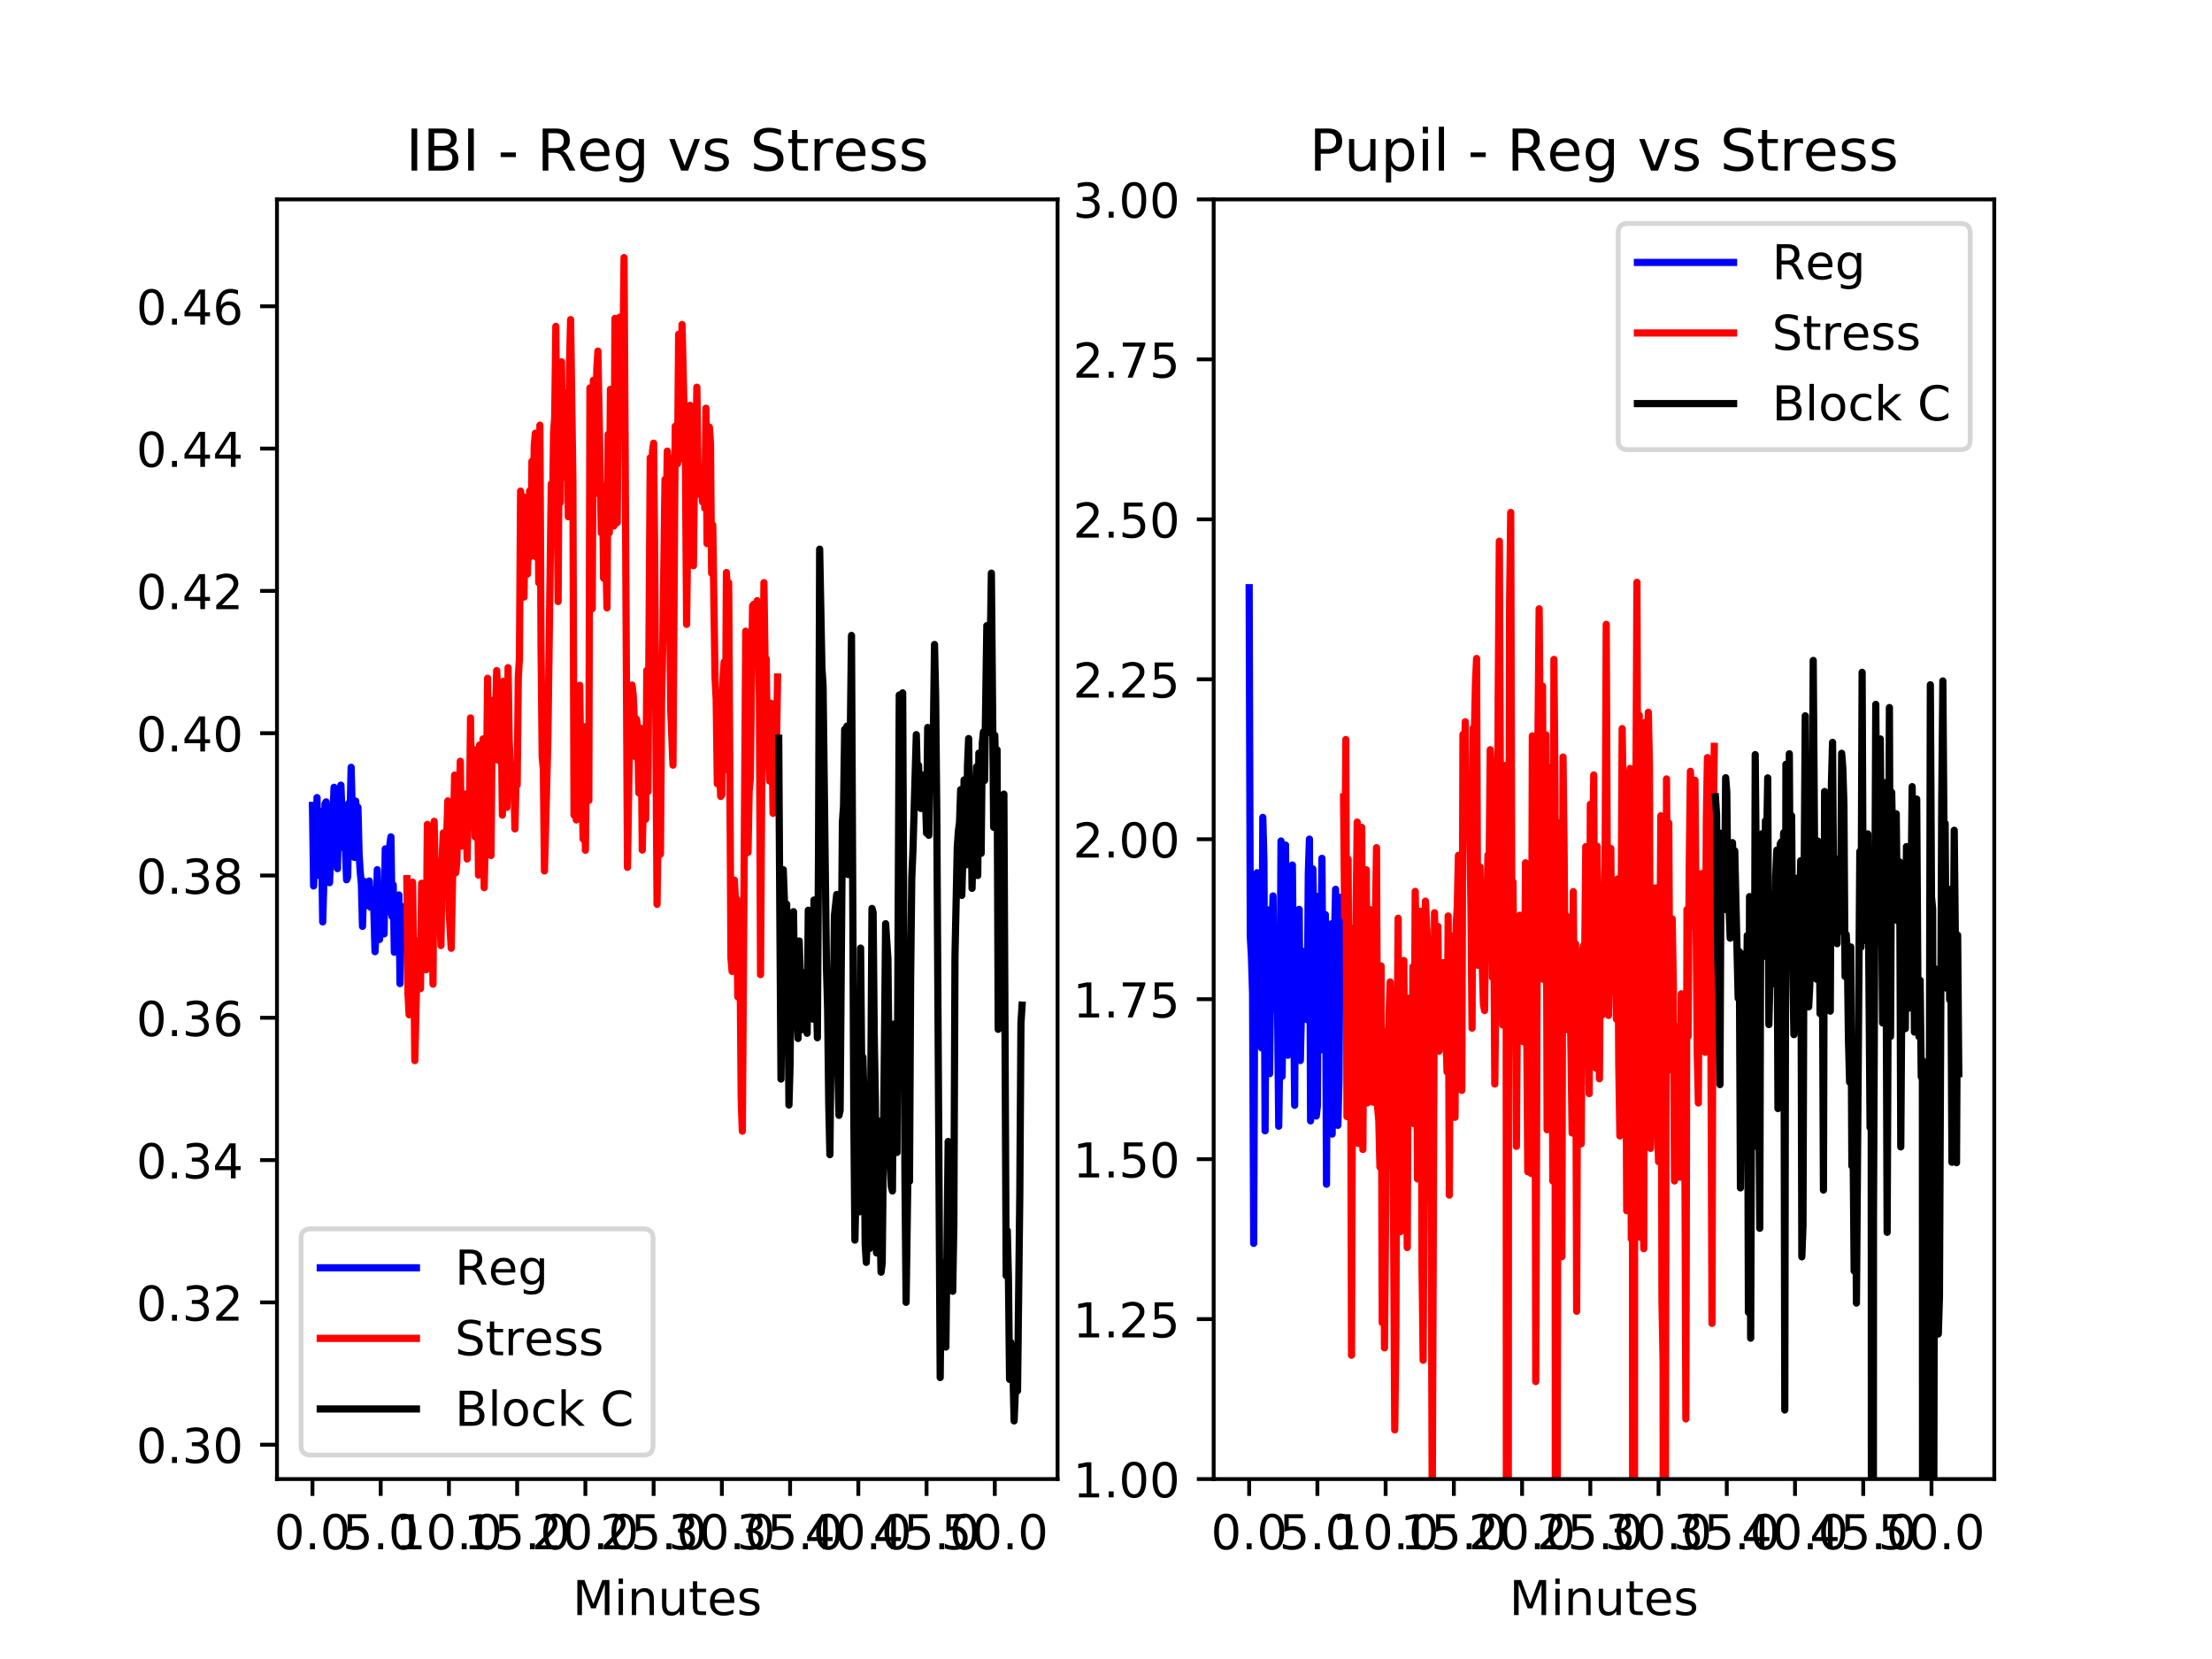 <?xml version="1.0" encoding="utf-8" standalone="no"?>
<!DOCTYPE svg PUBLIC "-//W3C//DTD SVG 1.1//EN"
  "http://www.w3.org/Graphics/SVG/1.1/DTD/svg11.dtd">
<!-- Created with matplotlib (http://matplotlib.org/) -->
<svg height="345pt" version="1.1" viewBox="0 0 460 345" width="460pt" xmlns="http://www.w3.org/2000/svg" xmlns:xlink="http://www.w3.org/1999/xlink">
 <defs>
  <style type="text/css">
*{stroke-linecap:butt;stroke-linejoin:round;}
  </style>
 </defs>
 <g id="figure_1">
  <g id="patch_1">
   <path d="M 0 345.6 
L 460.8 345.6 
L 460.8 0 
L 0 0 
z
" style="fill:#ffffff;"/>
  </g>
  <g id="axes_1">
   <g id="patch_2">
    <path d="M 57.6 307.584 
L 219.927 307.584 
L 219.927 41.472 
L 57.6 41.472 
z
" style="fill:#ffffff;"/>
   </g>
   <g id="matplotlib.axis_1">
    <g id="xtick_1">
     <g id="line2d_1">
      <defs>
       <path d="M 0 0 
L 0 3.5 
" id="me8c616d498" style="stroke:#000000;stroke-width:0.8;"/>
      </defs>
      <g>
       <use style="stroke:#000000;stroke-width:0.8;" x="64.979" xlink:href="#me8c616d498" y="307.584"/>
      </g>
     </g>
     <g id="text_1">
      <!-- 0.0 -->
      <defs>
       <path d="M 31.781 66.406 
Q 24.172 66.406 20.328 58.906 
Q 16.5 51.422 16.5 36.375 
Q 16.5 21.391 20.328 13.891 
Q 24.172 6.391 31.781 6.391 
Q 39.453 6.391 43.281 13.891 
Q 47.125 21.391 47.125 36.375 
Q 47.125 51.422 43.281 58.906 
Q 39.453 66.406 31.781 66.406 
z
M 31.781 74.219 
Q 44.047 74.219 50.516 64.516 
Q 56.984 54.828 56.984 36.375 
Q 56.984 17.969 50.516 8.266 
Q 44.047 -1.422 31.781 -1.422 
Q 19.531 -1.422 13.062 8.266 
Q 6.594 17.969 6.594 36.375 
Q 6.594 54.828 13.062 64.516 
Q 19.531 74.219 31.781 74.219 
z
" id="DejaVuSans-30"/>
       <path d="M 10.688 12.406 
L 21 12.406 
L 21 0 
L 10.688 0 
z
" id="DejaVuSans-2e"/>
      </defs>
      <g transform="translate(57.027 322.182)scale(0.1 -0.1)">
       <use xlink:href="#DejaVuSans-30"/>
       <use x="63.623" xlink:href="#DejaVuSans-2e"/>
       <use x="95.41" xlink:href="#DejaVuSans-30"/>
      </g>
     </g>
    </g>
    <g id="xtick_2">
     <g id="line2d_2">
      <g>
       <use style="stroke:#000000;stroke-width:0.8;" x="79.168" xlink:href="#me8c616d498" y="307.584"/>
      </g>
     </g>
     <g id="text_2">
      <!-- 5.0 -->
      <defs>
       <path d="M 10.797 72.906 
L 49.516 72.906 
L 49.516 64.594 
L 19.828 64.594 
L 19.828 46.734 
Q 21.969 47.469 24.109 47.828 
Q 26.266 48.188 28.422 48.188 
Q 40.625 48.188 47.75 41.5 
Q 54.891 34.812 54.891 23.391 
Q 54.891 11.625 47.562 5.094 
Q 40.234 -1.422 26.906 -1.422 
Q 22.312 -1.422 17.547 -0.641 
Q 12.797 0.141 7.719 1.703 
L 7.719 11.625 
Q 12.109 9.234 16.797 8.062 
Q 21.484 6.891 26.703 6.891 
Q 35.156 6.891 40.078 11.328 
Q 45.016 15.766 45.016 23.391 
Q 45.016 31 40.078 35.438 
Q 35.156 39.891 26.703 39.891 
Q 22.75 39.891 18.812 39.016 
Q 14.891 38.141 10.797 36.281 
z
" id="DejaVuSans-35"/>
      </defs>
      <g transform="translate(71.216 322.182)scale(0.1 -0.1)">
       <use xlink:href="#DejaVuSans-35"/>
       <use x="63.623" xlink:href="#DejaVuSans-2e"/>
       <use x="95.41" xlink:href="#DejaVuSans-30"/>
      </g>
     </g>
    </g>
    <g id="xtick_3">
     <g id="line2d_3">
      <g>
       <use style="stroke:#000000;stroke-width:0.8;" x="93.357" xlink:href="#me8c616d498" y="307.584"/>
      </g>
     </g>
     <g id="text_3">
      <!-- 10.0 -->
      <defs>
       <path d="M 12.406 8.297 
L 28.516 8.297 
L 28.516 63.922 
L 10.984 60.406 
L 10.984 69.391 
L 28.422 72.906 
L 38.281 72.906 
L 38.281 8.297 
L 54.391 8.297 
L 54.391 0 
L 12.406 0 
z
" id="DejaVuSans-31"/>
      </defs>
      <g transform="translate(82.225 322.182)scale(0.1 -0.1)">
       <use xlink:href="#DejaVuSans-31"/>
       <use x="63.623" xlink:href="#DejaVuSans-30"/>
       <use x="127.246" xlink:href="#DejaVuSans-2e"/>
       <use x="159.033" xlink:href="#DejaVuSans-30"/>
      </g>
     </g>
    </g>
    <g id="xtick_4">
     <g id="line2d_4">
      <g>
       <use style="stroke:#000000;stroke-width:0.8;" x="107.547" xlink:href="#me8c616d498" y="307.584"/>
      </g>
     </g>
     <g id="text_4">
      <!-- 15.0 -->
      <g transform="translate(96.414 322.182)scale(0.1 -0.1)">
       <use xlink:href="#DejaVuSans-31"/>
       <use x="63.623" xlink:href="#DejaVuSans-35"/>
       <use x="127.246" xlink:href="#DejaVuSans-2e"/>
       <use x="159.033" xlink:href="#DejaVuSans-30"/>
      </g>
     </g>
    </g>
    <g id="xtick_5">
     <g id="line2d_5">
      <g>
       <use style="stroke:#000000;stroke-width:0.8;" x="121.736" xlink:href="#me8c616d498" y="307.584"/>
      </g>
     </g>
     <g id="text_5">
      <!-- 20.0 -->
      <defs>
       <path d="M 19.188 8.297 
L 53.609 8.297 
L 53.609 0 
L 7.328 0 
L 7.328 8.297 
Q 12.938 14.109 22.625 23.891 
Q 32.328 33.688 34.812 36.531 
Q 39.547 41.844 41.422 45.531 
Q 43.312 49.219 43.312 52.781 
Q 43.312 58.594 39.234 62.25 
Q 35.156 65.922 28.609 65.922 
Q 23.969 65.922 18.812 64.312 
Q 13.672 62.703 7.812 59.422 
L 7.812 69.391 
Q 13.766 71.781 18.938 73 
Q 24.125 74.219 28.422 74.219 
Q 39.75 74.219 46.484 68.547 
Q 53.219 62.891 53.219 53.422 
Q 53.219 48.922 51.531 44.891 
Q 49.859 40.875 45.406 35.406 
Q 44.188 33.984 37.641 27.219 
Q 31.109 20.453 19.188 8.297 
z
" id="DejaVuSans-32"/>
      </defs>
      <g transform="translate(110.603 322.182)scale(0.1 -0.1)">
       <use xlink:href="#DejaVuSans-32"/>
       <use x="63.623" xlink:href="#DejaVuSans-30"/>
       <use x="127.246" xlink:href="#DejaVuSans-2e"/>
       <use x="159.033" xlink:href="#DejaVuSans-30"/>
      </g>
     </g>
    </g>
    <g id="xtick_6">
     <g id="line2d_6">
      <g>
       <use style="stroke:#000000;stroke-width:0.8;" x="135.926" xlink:href="#me8c616d498" y="307.584"/>
      </g>
     </g>
     <g id="text_6">
      <!-- 25.0 -->
      <g transform="translate(124.793 322.182)scale(0.1 -0.1)">
       <use xlink:href="#DejaVuSans-32"/>
       <use x="63.623" xlink:href="#DejaVuSans-35"/>
       <use x="127.246" xlink:href="#DejaVuSans-2e"/>
       <use x="159.033" xlink:href="#DejaVuSans-30"/>
      </g>
     </g>
    </g>
    <g id="xtick_7">
     <g id="line2d_7">
      <g>
       <use style="stroke:#000000;stroke-width:0.8;" x="150.115" xlink:href="#me8c616d498" y="307.584"/>
      </g>
     </g>
     <g id="text_7">
      <!-- 30.0 -->
      <defs>
       <path d="M 40.578 39.312 
Q 47.656 37.797 51.625 33 
Q 55.609 28.219 55.609 21.188 
Q 55.609 10.406 48.188 4.484 
Q 40.766 -1.422 27.094 -1.422 
Q 22.516 -1.422 17.656 -0.516 
Q 12.797 0.391 7.625 2.203 
L 7.625 11.719 
Q 11.719 9.328 16.594 8.109 
Q 21.484 6.891 26.812 6.891 
Q 36.078 6.891 40.938 10.547 
Q 45.797 14.203 45.797 21.188 
Q 45.797 27.641 41.281 31.266 
Q 36.766 34.906 28.719 34.906 
L 20.219 34.906 
L 20.219 43.016 
L 29.109 43.016 
Q 36.375 43.016 40.234 45.922 
Q 44.094 48.828 44.094 54.297 
Q 44.094 59.906 40.109 62.906 
Q 36.141 65.922 28.719 65.922 
Q 24.656 65.922 20.016 65.031 
Q 15.375 64.156 9.812 62.312 
L 9.812 71.094 
Q 15.438 72.656 20.344 73.438 
Q 25.25 74.219 29.594 74.219 
Q 40.828 74.219 47.359 69.109 
Q 53.906 64.016 53.906 55.328 
Q 53.906 49.266 50.438 45.094 
Q 46.969 40.922 40.578 39.312 
z
" id="DejaVuSans-33"/>
      </defs>
      <g transform="translate(138.982 322.182)scale(0.1 -0.1)">
       <use xlink:href="#DejaVuSans-33"/>
       <use x="63.623" xlink:href="#DejaVuSans-30"/>
       <use x="127.246" xlink:href="#DejaVuSans-2e"/>
       <use x="159.033" xlink:href="#DejaVuSans-30"/>
      </g>
     </g>
    </g>
    <g id="xtick_8">
     <g id="line2d_8">
      <g>
       <use style="stroke:#000000;stroke-width:0.8;" x="164.305" xlink:href="#me8c616d498" y="307.584"/>
      </g>
     </g>
     <g id="text_8">
      <!-- 35.0 -->
      <g transform="translate(153.172 322.182)scale(0.1 -0.1)">
       <use xlink:href="#DejaVuSans-33"/>
       <use x="63.623" xlink:href="#DejaVuSans-35"/>
       <use x="127.246" xlink:href="#DejaVuSans-2e"/>
       <use x="159.033" xlink:href="#DejaVuSans-30"/>
      </g>
     </g>
    </g>
    <g id="xtick_9">
     <g id="line2d_9">
      <g>
       <use style="stroke:#000000;stroke-width:0.8;" x="178.494" xlink:href="#me8c616d498" y="307.584"/>
      </g>
     </g>
     <g id="text_9">
      <!-- 40.0 -->
      <defs>
       <path d="M 37.797 64.312 
L 12.891 25.391 
L 37.797 25.391 
z
M 35.203 72.906 
L 47.609 72.906 
L 47.609 25.391 
L 58.016 25.391 
L 58.016 17.188 
L 47.609 17.188 
L 47.609 0 
L 37.797 0 
L 37.797 17.188 
L 4.891 17.188 
L 4.891 26.703 
z
" id="DejaVuSans-34"/>
      </defs>
      <g transform="translate(167.361 322.182)scale(0.1 -0.1)">
       <use xlink:href="#DejaVuSans-34"/>
       <use x="63.623" xlink:href="#DejaVuSans-30"/>
       <use x="127.246" xlink:href="#DejaVuSans-2e"/>
       <use x="159.033" xlink:href="#DejaVuSans-30"/>
      </g>
     </g>
    </g>
    <g id="xtick_10">
     <g id="line2d_10">
      <g>
       <use style="stroke:#000000;stroke-width:0.8;" x="192.684" xlink:href="#me8c616d498" y="307.584"/>
      </g>
     </g>
     <g id="text_10">
      <!-- 45.0 -->
      <g transform="translate(181.551 322.182)scale(0.1 -0.1)">
       <use xlink:href="#DejaVuSans-34"/>
       <use x="63.623" xlink:href="#DejaVuSans-35"/>
       <use x="127.246" xlink:href="#DejaVuSans-2e"/>
       <use x="159.033" xlink:href="#DejaVuSans-30"/>
      </g>
     </g>
    </g>
    <g id="xtick_11">
     <g id="line2d_11">
      <g>
       <use style="stroke:#000000;stroke-width:0.8;" x="206.873" xlink:href="#me8c616d498" y="307.584"/>
      </g>
     </g>
     <g id="text_11">
      <!-- 50.0 -->
      <g transform="translate(195.74 322.182)scale(0.1 -0.1)">
       <use xlink:href="#DejaVuSans-35"/>
       <use x="63.623" xlink:href="#DejaVuSans-30"/>
       <use x="127.246" xlink:href="#DejaVuSans-2e"/>
       <use x="159.033" xlink:href="#DejaVuSans-30"/>
      </g>
     </g>
    </g>
    <g id="text_12">
     <!-- Minutes -->
     <defs>
      <path d="M 9.812 72.906 
L 24.516 72.906 
L 43.109 23.297 
L 61.812 72.906 
L 76.516 72.906 
L 76.516 0 
L 66.891 0 
L 66.891 64.016 
L 48.094 14.016 
L 38.188 14.016 
L 19.391 64.016 
L 19.391 0 
L 9.812 0 
z
" id="DejaVuSans-4d"/>
      <path d="M 9.422 54.688 
L 18.406 54.688 
L 18.406 0 
L 9.422 0 
z
M 9.422 75.984 
L 18.406 75.984 
L 18.406 64.594 
L 9.422 64.594 
z
" id="DejaVuSans-69"/>
      <path d="M 54.891 33.016 
L 54.891 0 
L 45.906 0 
L 45.906 32.719 
Q 45.906 40.484 42.875 44.328 
Q 39.844 48.188 33.797 48.188 
Q 26.516 48.188 22.312 43.547 
Q 18.109 38.922 18.109 30.906 
L 18.109 0 
L 9.078 0 
L 9.078 54.688 
L 18.109 54.688 
L 18.109 46.188 
Q 21.344 51.125 25.703 53.562 
Q 30.078 56 35.797 56 
Q 45.219 56 50.047 50.172 
Q 54.891 44.344 54.891 33.016 
z
" id="DejaVuSans-6e"/>
      <path d="M 8.5 21.578 
L 8.5 54.688 
L 17.484 54.688 
L 17.484 21.922 
Q 17.484 14.156 20.5 10.266 
Q 23.531 6.391 29.594 6.391 
Q 36.859 6.391 41.078 11.031 
Q 45.312 15.672 45.312 23.688 
L 45.312 54.688 
L 54.297 54.688 
L 54.297 0 
L 45.312 0 
L 45.312 8.406 
Q 42.047 3.422 37.719 1 
Q 33.406 -1.422 27.688 -1.422 
Q 18.266 -1.422 13.375 4.438 
Q 8.5 10.297 8.5 21.578 
z
M 31.109 56 
z
" id="DejaVuSans-75"/>
      <path d="M 18.312 70.219 
L 18.312 54.688 
L 36.812 54.688 
L 36.812 47.703 
L 18.312 47.703 
L 18.312 18.016 
Q 18.312 11.328 20.141 9.422 
Q 21.969 7.516 27.594 7.516 
L 36.812 7.516 
L 36.812 0 
L 27.594 0 
Q 17.188 0 13.234 3.875 
Q 9.281 7.766 9.281 18.016 
L 9.281 47.703 
L 2.688 47.703 
L 2.688 54.688 
L 9.281 54.688 
L 9.281 70.219 
z
" id="DejaVuSans-74"/>
      <path d="M 56.203 29.594 
L 56.203 25.203 
L 14.891 25.203 
Q 15.484 15.922 20.484 11.062 
Q 25.484 6.203 34.422 6.203 
Q 39.594 6.203 44.453 7.469 
Q 49.312 8.734 54.109 11.281 
L 54.109 2.781 
Q 49.266 0.734 44.188 -0.344 
Q 39.109 -1.422 33.891 -1.422 
Q 20.797 -1.422 13.156 6.188 
Q 5.516 13.812 5.516 26.812 
Q 5.516 40.234 12.766 48.109 
Q 20.016 56 32.328 56 
Q 43.359 56 49.781 48.891 
Q 56.203 41.797 56.203 29.594 
z
M 47.219 32.234 
Q 47.125 39.594 43.094 43.984 
Q 39.062 48.391 32.422 48.391 
Q 24.906 48.391 20.391 44.141 
Q 15.875 39.891 15.188 32.172 
z
" id="DejaVuSans-65"/>
      <path d="M 44.281 53.078 
L 44.281 44.578 
Q 40.484 46.531 36.375 47.5 
Q 32.281 48.484 27.875 48.484 
Q 21.188 48.484 17.844 46.438 
Q 14.5 44.391 14.5 40.281 
Q 14.5 37.156 16.891 35.375 
Q 19.281 33.594 26.516 31.984 
L 29.594 31.297 
Q 39.156 29.25 43.188 25.516 
Q 47.219 21.781 47.219 15.094 
Q 47.219 7.469 41.188 3.016 
Q 35.156 -1.422 24.609 -1.422 
Q 20.219 -1.422 15.453 -0.562 
Q 10.688 0.297 5.422 2 
L 5.422 11.281 
Q 10.406 8.688 15.234 7.391 
Q 20.062 6.109 24.812 6.109 
Q 31.156 6.109 34.562 8.281 
Q 37.984 10.453 37.984 14.406 
Q 37.984 18.062 35.516 20.016 
Q 33.062 21.969 24.703 23.781 
L 21.578 24.516 
Q 13.234 26.266 9.516 29.906 
Q 5.812 33.547 5.812 39.891 
Q 5.812 47.609 11.281 51.797 
Q 16.75 56 26.812 56 
Q 31.781 56 36.172 55.266 
Q 40.578 54.547 44.281 53.078 
z
" id="DejaVuSans-73"/>
     </defs>
     <g transform="translate(119.082 335.861)scale(0.1 -0.1)">
      <use xlink:href="#DejaVuSans-4d"/>
      <use x="86.279" xlink:href="#DejaVuSans-69"/>
      <use x="114.062" xlink:href="#DejaVuSans-6e"/>
      <use x="177.441" xlink:href="#DejaVuSans-75"/>
      <use x="240.82" xlink:href="#DejaVuSans-74"/>
      <use x="280.029" xlink:href="#DejaVuSans-65"/>
      <use x="341.553" xlink:href="#DejaVuSans-73"/>
     </g>
    </g>
   </g>
   <g id="matplotlib.axis_2">
    <g id="ytick_1">
     <g id="line2d_12">
      <defs>
       <path d="M 0 0 
L -3.5 0 
" id="m839b712cc4" style="stroke:#000000;stroke-width:0.8;"/>
      </defs>
      <g>
       <use style="stroke:#000000;stroke-width:0.8;" x="57.6" xlink:href="#m839b712cc4" y="300.436"/>
      </g>
     </g>
     <g id="text_13">
      <!-- 0.30 -->
      <g transform="translate(28.334 304.236)scale(0.1 -0.1)">
       <use xlink:href="#DejaVuSans-30"/>
       <use x="63.623" xlink:href="#DejaVuSans-2e"/>
       <use x="95.41" xlink:href="#DejaVuSans-33"/>
       <use x="159.033" xlink:href="#DejaVuSans-30"/>
      </g>
     </g>
    </g>
    <g id="ytick_2">
     <g id="line2d_13">
      <g>
       <use style="stroke:#000000;stroke-width:0.8;" x="57.6" xlink:href="#m839b712cc4" y="270.844"/>
      </g>
     </g>
     <g id="text_14">
      <!-- 0.32 -->
      <g transform="translate(28.334 274.643)scale(0.1 -0.1)">
       <use xlink:href="#DejaVuSans-30"/>
       <use x="63.623" xlink:href="#DejaVuSans-2e"/>
       <use x="95.41" xlink:href="#DejaVuSans-33"/>
       <use x="159.033" xlink:href="#DejaVuSans-32"/>
      </g>
     </g>
    </g>
    <g id="ytick_3">
     <g id="line2d_14">
      <g>
       <use style="stroke:#000000;stroke-width:0.8;" x="57.6" xlink:href="#m839b712cc4" y="241.251"/>
      </g>
     </g>
     <g id="text_15">
      <!-- 0.34 -->
      <g transform="translate(28.334 245.051)scale(0.1 -0.1)">
       <use xlink:href="#DejaVuSans-30"/>
       <use x="63.623" xlink:href="#DejaVuSans-2e"/>
       <use x="95.41" xlink:href="#DejaVuSans-33"/>
       <use x="159.033" xlink:href="#DejaVuSans-34"/>
      </g>
     </g>
    </g>
    <g id="ytick_4">
     <g id="line2d_15">
      <g>
       <use style="stroke:#000000;stroke-width:0.8;" x="57.6" xlink:href="#m839b712cc4" y="211.659"/>
      </g>
     </g>
     <g id="text_16">
      <!-- 0.36 -->
      <defs>
       <path d="M 33.016 40.375 
Q 26.375 40.375 22.484 35.828 
Q 18.609 31.297 18.609 23.391 
Q 18.609 15.531 22.484 10.953 
Q 26.375 6.391 33.016 6.391 
Q 39.656 6.391 43.531 10.953 
Q 47.406 15.531 47.406 23.391 
Q 47.406 31.297 43.531 35.828 
Q 39.656 40.375 33.016 40.375 
z
M 52.594 71.297 
L 52.594 62.312 
Q 48.875 64.062 45.094 64.984 
Q 41.312 65.922 37.594 65.922 
Q 27.828 65.922 22.672 59.328 
Q 17.531 52.734 16.797 39.406 
Q 19.672 43.656 24.016 45.922 
Q 28.375 48.188 33.594 48.188 
Q 44.578 48.188 50.953 41.516 
Q 57.328 34.859 57.328 23.391 
Q 57.328 12.156 50.688 5.359 
Q 44.047 -1.422 33.016 -1.422 
Q 20.359 -1.422 13.672 8.266 
Q 6.984 17.969 6.984 36.375 
Q 6.984 53.656 15.188 63.938 
Q 23.391 74.219 37.203 74.219 
Q 40.922 74.219 44.703 73.484 
Q 48.484 72.75 52.594 71.297 
z
" id="DejaVuSans-36"/>
      </defs>
      <g transform="translate(28.334 215.458)scale(0.1 -0.1)">
       <use xlink:href="#DejaVuSans-30"/>
       <use x="63.623" xlink:href="#DejaVuSans-2e"/>
       <use x="95.41" xlink:href="#DejaVuSans-33"/>
       <use x="159.033" xlink:href="#DejaVuSans-36"/>
      </g>
     </g>
    </g>
    <g id="ytick_5">
     <g id="line2d_16">
      <g>
       <use style="stroke:#000000;stroke-width:0.8;" x="57.6" xlink:href="#m839b712cc4" y="182.067"/>
      </g>
     </g>
     <g id="text_17">
      <!-- 0.38 -->
      <defs>
       <path d="M 31.781 34.625 
Q 24.75 34.625 20.719 30.859 
Q 16.703 27.094 16.703 20.516 
Q 16.703 13.922 20.719 10.156 
Q 24.75 6.391 31.781 6.391 
Q 38.812 6.391 42.859 10.172 
Q 46.922 13.969 46.922 20.516 
Q 46.922 27.094 42.891 30.859 
Q 38.875 34.625 31.781 34.625 
z
M 21.922 38.812 
Q 15.578 40.375 12.031 44.719 
Q 8.5 49.078 8.5 55.328 
Q 8.5 64.062 14.719 69.141 
Q 20.953 74.219 31.781 74.219 
Q 42.672 74.219 48.875 69.141 
Q 55.078 64.062 55.078 55.328 
Q 55.078 49.078 51.531 44.719 
Q 48 40.375 41.703 38.812 
Q 48.828 37.156 52.797 32.312 
Q 56.781 27.484 56.781 20.516 
Q 56.781 9.906 50.312 4.234 
Q 43.844 -1.422 31.781 -1.422 
Q 19.734 -1.422 13.25 4.234 
Q 6.781 9.906 6.781 20.516 
Q 6.781 27.484 10.781 32.312 
Q 14.797 37.156 21.922 38.812 
z
M 18.312 54.391 
Q 18.312 48.734 21.844 45.562 
Q 25.391 42.391 31.781 42.391 
Q 38.141 42.391 41.719 45.562 
Q 45.312 48.734 45.312 54.391 
Q 45.312 60.062 41.719 63.234 
Q 38.141 66.406 31.781 66.406 
Q 25.391 66.406 21.844 63.234 
Q 18.312 60.062 18.312 54.391 
z
" id="DejaVuSans-38"/>
      </defs>
      <g transform="translate(28.334 185.866)scale(0.1 -0.1)">
       <use xlink:href="#DejaVuSans-30"/>
       <use x="63.623" xlink:href="#DejaVuSans-2e"/>
       <use x="95.41" xlink:href="#DejaVuSans-33"/>
       <use x="159.033" xlink:href="#DejaVuSans-38"/>
      </g>
     </g>
    </g>
    <g id="ytick_6">
     <g id="line2d_17">
      <g>
       <use style="stroke:#000000;stroke-width:0.8;" x="57.6" xlink:href="#m839b712cc4" y="152.474"/>
      </g>
     </g>
     <g id="text_18">
      <!-- 0.40 -->
      <g transform="translate(28.334 156.273)scale(0.1 -0.1)">
       <use xlink:href="#DejaVuSans-30"/>
       <use x="63.623" xlink:href="#DejaVuSans-2e"/>
       <use x="95.41" xlink:href="#DejaVuSans-34"/>
       <use x="159.033" xlink:href="#DejaVuSans-30"/>
      </g>
     </g>
    </g>
    <g id="ytick_7">
     <g id="line2d_18">
      <g>
       <use style="stroke:#000000;stroke-width:0.8;" x="57.6" xlink:href="#m839b712cc4" y="122.882"/>
      </g>
     </g>
     <g id="text_19">
      <!-- 0.42 -->
      <g transform="translate(28.334 126.681)scale(0.1 -0.1)">
       <use xlink:href="#DejaVuSans-30"/>
       <use x="63.623" xlink:href="#DejaVuSans-2e"/>
       <use x="95.41" xlink:href="#DejaVuSans-34"/>
       <use x="159.033" xlink:href="#DejaVuSans-32"/>
      </g>
     </g>
    </g>
    <g id="ytick_8">
     <g id="line2d_19">
      <g>
       <use style="stroke:#000000;stroke-width:0.8;" x="57.6" xlink:href="#m839b712cc4" y="93.289"/>
      </g>
     </g>
     <g id="text_20">
      <!-- 0.44 -->
      <g transform="translate(28.334 97.089)scale(0.1 -0.1)">
       <use xlink:href="#DejaVuSans-30"/>
       <use x="63.623" xlink:href="#DejaVuSans-2e"/>
       <use x="95.41" xlink:href="#DejaVuSans-34"/>
       <use x="159.033" xlink:href="#DejaVuSans-34"/>
      </g>
     </g>
    </g>
    <g id="ytick_9">
     <g id="line2d_20">
      <g>
       <use style="stroke:#000000;stroke-width:0.8;" x="57.6" xlink:href="#m839b712cc4" y="63.697"/>
      </g>
     </g>
     <g id="text_21">
      <!-- 0.46 -->
      <g transform="translate(28.334 67.496)scale(0.1 -0.1)">
       <use xlink:href="#DejaVuSans-30"/>
       <use x="63.623" xlink:href="#DejaVuSans-2e"/>
       <use x="95.41" xlink:href="#DejaVuSans-34"/>
       <use x="159.033" xlink:href="#DejaVuSans-36"/>
      </g>
     </g>
    </g>
   </g>
   <g id="line2d_21">
    <path clip-path="url(#p86aea7f904)" d="M 64.979 167.482 
L 65.215 184.249 
L 65.451 177.744 
L 65.688 182.167 
L 65.924 165.865 
L 66.161 179.481 
L 66.397 174.189 
L 66.634 168.734 
L 66.87 174.875 
L 67.107 191.714 
L 67.343 183.522 
L 67.58 167.199 
L 67.816 166.754 
L 68.053 182.552 
L 68.289 177.744 
L 68.526 183.562 
L 68.762 178.148 
L 68.999 172.734 
L 69.235 169.623 
L 69.472 163.724 
L 69.708 174.471 
L 69.945 168.088 
L 70.181 180.638 
L 70.418 166.633 
L 70.654 171.32 
L 70.891 163.28 
L 71.127 169.017 
L 71.364 176.29 
L 71.6 171.522 
L 71.837 176.653 
L 72.073 182.956 
L 72.31 182.353 
L 72.546 167.037 
L 72.783 170.391 
L 73.019 159.563 
L 73.256 168.371 
L 73.492 174.269 
L 73.729 178.31 
L 73.965 166.593 
L 74.202 169.421 
L 74.438 167.886 
L 74.675 177.502 
L 74.911 181.272 
L 75.148 183.764 
L 75.384 192.647 
L 75.621 183.966 
L 75.857 183.323 
L 76.094 188.33 
L 76.33 184.293 
L 76.567 185.38 
L 76.803 183.199 
L 77.04 188.656 
L 77.276 188.693 
L 77.513 185.057 
L 77.749 189.551 
L 77.986 197.905 
L 78.222 193.169 
L 78.458 180.855 
L 78.695 191.304 
L 78.931 195.369 
L 79.168 190.782 
L 79.404 192.33 
L 79.641 191.677 
L 79.877 194.213 
L 80.114 176.532 
L 80.35 183.36 
L 80.587 184.032 
L 80.823 189.623 
L 81.06 175.764 
L 81.296 174.027 
L 81.533 190.596 
L 81.769 184.007 
L 82.006 198.017 
L 82.242 189.744 
L 82.479 192.684 
L 82.715 188.246 
L 82.952 186.108 
L 83.188 204.544 
L 83.425 193.34 
L 83.661 191.491 
L 83.898 195.481 
L 84.134 188.47 
L 84.371 195.4 
" style="fill:none;stroke:#0000ff;stroke-linecap:square;stroke-width:1.5;"/>
   </g>
   <g id="line2d_22">
    <path clip-path="url(#p86aea7f904)" d="M 84.607 182.726 
L 84.844 206.558 
L 85.08 211.033 
L 85.317 205.663 
L 85.553 208.758 
L 85.79 183.441 
L 86.026 197.831 
L 86.263 220.555 
L 86.736 199.696 
L 86.972 201.374 
L 87.209 195.556 
L 87.445 205.588 
L 87.682 183.683 
L 87.918 188.33 
L 88.155 188.656 
L 88.391 193.281 
L 88.628 201.672 
L 88.864 171.441 
L 89.101 189.138 
L 89.337 183.547 
L 89.574 186.68 
L 89.81 179.519 
L 90.047 204.656 
L 90.283 170.795 
L 90.52 182.391 
L 90.756 179.279 
L 90.992 182.916 
L 91.229 181.756 
L 91.702 196.637 
L 91.938 179.037 
L 92.175 173.219 
L 92.411 176.128 
L 92.648 173.583 
L 92.884 174.552 
L 93.121 166.552 
L 93.357 188.88 
L 93.83 197.197 
L 94.54 161.179 
L 94.776 181.495 
L 95.013 179.199 
L 95.249 166.27 
L 95.486 166.956 
L 95.722 158.31 
L 95.959 175.966 
L 96.432 166.714 
L 96.668 167.199 
L 96.905 165.098 
L 97.141 178.633 
L 97.378 166.714 
L 97.614 169.906 
L 97.851 149.3 
L 98.087 169.421 
L 98.324 159.926 
L 98.56 159.563 
L 98.797 174.027 
L 99.033 155.886 
L 99.27 160.047 
L 99.506 181.986 
L 99.743 154.916 
L 99.979 155.28 
L 100.216 178.108 
L 100.452 153.664 
L 100.689 184.591 
L 101.162 163.441 
L 101.398 141.047 
L 101.635 166.956 
L 101.871 165.381 
L 102.108 177.906 
L 102.344 151.845 
L 102.581 145.587 
L 102.817 157.987 
L 103.29 139.46 
L 103.527 144.837 
L 103.763 158.189 
L 103.999 155.32 
L 104.236 149.017 
L 104.472 169.502 
L 104.709 141.664 
L 104.945 158.27 
L 105.182 159.159 
L 105.418 167.886 
L 105.655 138.843 
L 105.891 154.108 
L 106.128 159.239 
L 106.364 159.643 
L 106.601 164.775 
L 106.837 160.613 
L 107.074 172.37 
L 107.31 162.31 
L 107.547 163.239 
L 107.783 140.856 
L 108.02 136.896 
L 108.256 102.127 
L 108.493 121.962 
L 108.729 103.216 
L 108.966 124.165 
L 109.202 108.033 
L 109.439 106.403 
L 109.675 119.405 
L 109.912 112.661 
L 110.148 102.083 
L 110.385 115.703 
L 110.621 95.943 
L 110.858 109.312 
L 111.094 92.646 
L 111.331 90.094 
L 111.567 115.879 
L 111.804 94.546 
L 112.04 121.212 
L 112.277 88.419 
L 112.513 134.567 
L 112.75 157.381 
L 112.986 159.926 
L 113.223 181.122 
L 113.932 153.906 
L 114.642 100.629 
L 114.878 108.474 
L 115.115 90.028 
L 115.351 86.828 
L 115.588 67.871 
L 116.061 125.091 
L 116.297 88.816 
L 116.534 104.507 
L 116.77 75.24 
L 117.006 98.469 
L 117.243 99.262 
L 117.479 84.355 
L 117.716 90.799 
L 117.952 81.632 
L 118.189 107.46 
L 118.425 75.919 
L 118.662 66.465 
L 119.135 100.056 
L 119.371 169.502 
L 119.608 162.795 
L 119.844 170.512 
L 120.081 154.35 
L 120.317 169.219 
L 120.554 142.512 
L 120.79 159.361 
L 121.027 163.441 
L 121.263 174.471 
L 121.5 151.118 
L 121.736 176.815 
L 121.973 155.563 
L 122.209 156.775 
L 122.446 166.472 
L 122.682 80.671 
L 122.919 96.265 
L 123.155 126.59 
L 123.392 79.071 
L 123.628 86.215 
L 123.865 102.612 
L 124.101 76.889 
L 124.338 73.01 
L 125.047 110.81 
L 125.284 101.069 
L 125.52 120.243 
L 125.757 109.576 
L 125.993 116.143 
L 126.23 126.413 
L 126.466 90.359 
L 126.703 110.81 
L 126.939 80.962 
L 127.176 89.125 
L 127.412 81.852 
L 127.649 109.4 
L 127.885 66.222 
L 128.122 71.41 
L 128.358 108.695 
L 128.595 75.434 
L 128.831 65.98 
L 129.068 73.64 
L 129.304 74.271 
L 129.54 74.368 
L 129.777 53.568 
L 130.486 180.377 
L 130.959 150.472 
L 131.196 156.896 
L 131.432 142.457 
L 131.669 144.452 
L 131.905 149.623 
L 132.142 157.381 
L 132.378 149.583 
L 132.615 151.845 
L 132.851 164.896 
L 133.088 163.28 
L 133.324 151.482 
L 133.561 176.774 
L 134.034 155.159 
L 134.27 170.35 
L 134.507 139.416 
L 134.743 164.613 
L 135.216 95.207 
L 135.453 117.73 
L 135.689 93.841 
L 135.926 92.166 
L 136.162 117.334 
L 136.635 188.059 
L 137.108 154.472 
L 137.345 177.623 
L 137.581 145.341 
L 137.818 134.674 
L 138.291 99.703 
L 138.527 111.207 
L 138.764 93.81 
L 139 96.089 
L 139.473 147.361 
L 139.946 159.118 
L 140.419 88.64 
L 140.656 88.463 
L 140.892 96.441 
L 141.129 69.519 
L 141.365 95.427 
L 141.838 67.483 
L 142.311 87.652 
L 142.547 96.573 
L 142.784 129.851 
L 143.257 91.046 
L 143.493 84.276 
L 143.73 117.334 
L 143.966 107.152 
L 144.203 117.642 
L 144.439 97.235 
L 144.676 100.011 
L 144.912 80.525 
L 145.149 96.838 
L 145.385 97.102 
L 145.622 102.876 
L 145.858 97.235 
L 146.095 104.379 
L 146.331 99.438 
L 146.568 105.689 
L 146.804 84.893 
L 147.041 113.058 
L 147.277 89.543 
L 147.514 88.816 
L 147.75 92.122 
L 147.987 119.185 
L 148.223 109.179 
L 148.696 140.959 
L 148.933 145.462 
L 149.169 162.997 
L 149.406 148.128 
L 149.642 160.249 
L 149.879 165.623 
L 150.115 165.3 
L 150.352 141.179 
L 150.588 137.704 
L 150.825 160.047 
L 151.061 119.053 
L 151.298 124.342 
L 151.534 121.168 
L 152.007 199.211 
L 152.244 202.008 
L 152.717 183.025 
L 152.953 187.314 
L 153.19 187.015 
L 153.426 207.304 
L 153.663 191.562 
L 153.899 200.031 
L 154.136 228.6 
L 154.372 235.238 
L 155.082 131.262 
L 155.554 177.259 
L 155.791 164.492 
L 156.027 162.148 
L 156.5 126.017 
L 156.737 125.664 
L 156.973 129.19 
L 157.446 124.915 
L 157.683 126.149 
L 157.919 145.543 
L 158.156 202.679 
L 158.392 164.492 
L 158.629 153.583 
L 158.865 121.168 
L 159.102 137.987 
L 159.338 137.017 
L 159.575 155.522 
L 159.811 147.217 
L 160.048 162.431 
L 160.284 146.229 
L 160.521 150.431 
L 160.757 169.138 
L 160.994 161.785 
L 161.23 147.041 
L 161.467 155.199 
L 161.703 140.782 
L 161.703 140.782 
" style="fill:none;stroke:#ff0000;stroke-linecap:square;stroke-width:1.5;"/>
   </g>
   <g id="line2d_23">
    <path clip-path="url(#p86aea7f904)" d="M 161.94 153.52 
L 162.176 190.819 
L 162.413 224.399 
L 162.886 180.855 
L 163.122 187.279 
L 163.359 211.071 
L 163.595 188.022 
L 163.832 203.574 
L 164.068 229.793 
L 164.305 221.316 
L 164.541 193.878 
L 164.778 209.43 
L 165.014 189.589 
L 165.251 207.714 
L 165.487 212.898 
L 165.724 211.406 
L 165.96 215.957 
L 166.197 195.683 
L 166.433 203.127 
L 166.67 214.166 
L 166.906 202.232 
L 167.143 212.376 
L 167.379 209.691 
L 167.616 202.605 
L 167.852 214.875 
L 168.088 189.29 
L 168.325 192.087 
L 168.561 206.334 
L 168.798 201.859 
L 169.034 211.929 
L 169.271 187.164 
L 169.507 204.544 
L 169.744 205.588 
L 169.98 215.807 
L 170.217 176.694 
L 170.453 114.204 
L 170.926 138.931 
L 171.163 142.512 
L 171.872 201.411 
L 172.109 209.84 
L 172.345 229.663 
L 172.582 240.121 
L 172.818 217.448 
L 173.055 211.891 
L 173.291 209.057 
L 173.528 190.334 
L 174.001 186.008 
L 174.237 222.875 
L 174.474 231.948 
L 174.71 230.909 
L 175.183 170.997 
L 175.42 167.562 
L 175.656 151.684 
L 175.893 176.976 
L 176.129 150.997 
L 176.366 181.868 
L 176.602 153.785 
L 176.839 151.537 
L 177.075 132.143 
L 177.548 231.256 
L 177.785 257.887 
L 178.258 236.069 
L 178.494 234.823 
L 178.731 252 
L 178.967 197.16 
L 179.204 222.67 
L 179.44 219.835 
L 179.677 228.381 
L 179.913 258.543 
L 180.15 262.519 
L 180.386 255.809 
L 180.623 237.628 
L 180.859 259.642 
L 181.332 188.917 
L 181.568 189.738 
L 181.805 215.434 
L 182.041 228.416 
L 182.278 260.547 
L 182.751 233.126 
L 182.987 254.805 
L 183.224 264.555 
L 183.46 262.68 
L 183.933 216.503 
L 184.17 192.087 
L 184.643 199.32 
L 185.116 241.888 
L 185.352 246.736 
L 185.589 247.671 
L 185.825 212.973 
L 186.062 225.922 
L 186.298 225.853 
L 186.535 239.671 
L 187.008 144.532 
L 187.244 183.435 
L 187.481 174.31 
L 187.717 144.088 
L 188.19 244.762 
L 188.427 270.826 
L 188.9 237.247 
L 189.136 245.662 
L 189.373 203.164 
L 189.609 182.54 
L 189.846 177.057 
L 190.555 152.771 
L 190.792 161.906 
L 191.028 159.159 
L 191.265 167.36 
L 191.501 168.128 
L 191.738 161.138 
L 191.974 167.724 
L 192.211 162.391 
L 192.447 165.623 
L 192.684 173.259 
L 192.92 151.28 
L 193.157 173.704 
L 193.393 153.179 
L 193.629 155.901 
L 193.866 151.643 
L 194.102 152.418 
L 194.339 134.028 
L 194.575 144.775 
L 194.812 169.259 
L 195.521 286.47 
L 195.758 262.519 
L 196.704 280.135 
L 197.177 237.385 
L 197.413 248.017 
L 197.65 238.494 
L 197.886 261.064 
L 198.123 268.531 
L 198.359 254.667 
L 198.596 198.801 
L 199.069 176.29 
L 199.305 172.815 
L 199.542 170.997 
L 199.778 164.209 
L 200.015 186.195 
L 200.251 177.825 
L 200.488 162.189 
L 200.724 162.31 
L 200.961 179.854 
L 201.197 159.199 
L 201.434 153.583 
L 201.67 175.684 
L 201.907 164.047 
L 202.143 184.734 
L 202.616 167.158 
L 202.853 166.552 
L 203.089 159.441 
L 203.326 182.067 
L 203.562 156.613 
L 203.799 160.694 
L 204.035 177.461 
L 204.272 154.593 
L 204.508 152.198 
L 204.745 162.31 
L 205.218 130.108 
L 205.454 152.33 
L 205.691 149.598 
L 206.164 119.185 
L 206.636 172.047 
L 206.873 152.896 
L 207.109 164.249 
L 207.346 155.926 
L 207.582 214.054 
L 208.055 185.663 
L 208.292 184.927 
L 208.528 167.158 
L 208.765 165.138 
L 209.238 265.266 
L 209.474 255.925 
L 209.711 265.783 
L 209.947 286.844 
L 210.184 279.133 
L 210.42 280.781 
L 210.657 285.632 
L 210.893 295.488 
L 211.13 289.753 
L 211.366 280.458 
L 211.603 289.238 
L 212.076 248.364 
L 212.312 212.786 
L 212.549 209.02 
L 212.549 209.02 
" style="fill:none;stroke:#000000;stroke-linecap:square;stroke-width:1.5;"/>
   </g>
   <g id="patch_3">
    <path d="M 57.6 307.584 
L 57.6 41.472 
" style="fill:none;stroke:#000000;stroke-linecap:square;stroke-linejoin:miter;stroke-width:0.8;"/>
   </g>
   <g id="patch_4">
    <path d="M 219.927 307.584 
L 219.927 41.472 
" style="fill:none;stroke:#000000;stroke-linecap:square;stroke-linejoin:miter;stroke-width:0.8;"/>
   </g>
   <g id="patch_5">
    <path d="M 57.6 307.584 
L 219.927 307.584 
" style="fill:none;stroke:#000000;stroke-linecap:square;stroke-linejoin:miter;stroke-width:0.8;"/>
   </g>
   <g id="patch_6">
    <path d="M 57.6 41.472 
L 219.927 41.472 
" style="fill:none;stroke:#000000;stroke-linecap:square;stroke-linejoin:miter;stroke-width:0.8;"/>
   </g>
   <g id="text_22">
    <!-- IBI - Reg vs Stress -->
    <defs>
     <path d="M 9.812 72.906 
L 19.672 72.906 
L 19.672 0 
L 9.812 0 
z
" id="DejaVuSans-49"/>
     <path d="M 19.672 34.812 
L 19.672 8.109 
L 35.5 8.109 
Q 43.453 8.109 47.281 11.406 
Q 51.125 14.703 51.125 21.484 
Q 51.125 28.328 47.281 31.562 
Q 43.453 34.812 35.5 34.812 
z
M 19.672 64.797 
L 19.672 42.828 
L 34.281 42.828 
Q 41.5 42.828 45.031 45.531 
Q 48.578 48.25 48.578 53.812 
Q 48.578 59.328 45.031 62.062 
Q 41.5 64.797 34.281 64.797 
z
M 9.812 72.906 
L 35.016 72.906 
Q 46.297 72.906 52.391 68.219 
Q 58.5 63.531 58.5 54.891 
Q 58.5 48.188 55.375 44.234 
Q 52.25 40.281 46.188 39.312 
Q 53.469 37.75 57.5 32.781 
Q 61.531 27.828 61.531 20.406 
Q 61.531 10.641 54.891 5.312 
Q 48.25 0 35.984 0 
L 9.812 0 
z
" id="DejaVuSans-42"/>
     <path id="DejaVuSans-20"/>
     <path d="M 4.891 31.391 
L 31.203 31.391 
L 31.203 23.391 
L 4.891 23.391 
z
" id="DejaVuSans-2d"/>
     <path d="M 44.391 34.188 
Q 47.562 33.109 50.562 29.594 
Q 53.562 26.078 56.594 19.922 
L 66.609 0 
L 56 0 
L 46.688 18.703 
Q 43.062 26.031 39.672 28.422 
Q 36.281 30.812 30.422 30.812 
L 19.672 30.812 
L 19.672 0 
L 9.812 0 
L 9.812 72.906 
L 32.078 72.906 
Q 44.578 72.906 50.734 67.672 
Q 56.891 62.453 56.891 51.906 
Q 56.891 45.016 53.688 40.469 
Q 50.484 35.938 44.391 34.188 
z
M 19.672 64.797 
L 19.672 38.922 
L 32.078 38.922 
Q 39.203 38.922 42.844 42.219 
Q 46.484 45.516 46.484 51.906 
Q 46.484 58.297 42.844 61.547 
Q 39.203 64.797 32.078 64.797 
z
" id="DejaVuSans-52"/>
     <path d="M 45.406 27.984 
Q 45.406 37.75 41.375 43.109 
Q 37.359 48.484 30.078 48.484 
Q 22.859 48.484 18.828 43.109 
Q 14.797 37.75 14.797 27.984 
Q 14.797 18.266 18.828 12.891 
Q 22.859 7.516 30.078 7.516 
Q 37.359 7.516 41.375 12.891 
Q 45.406 18.266 45.406 27.984 
z
M 54.391 6.781 
Q 54.391 -7.172 48.188 -13.984 
Q 42 -20.797 29.203 -20.797 
Q 24.469 -20.797 20.266 -20.094 
Q 16.062 -19.391 12.109 -17.922 
L 12.109 -9.188 
Q 16.062 -11.328 19.922 -12.344 
Q 23.781 -13.375 27.781 -13.375 
Q 36.625 -13.375 41.016 -8.766 
Q 45.406 -4.156 45.406 5.172 
L 45.406 9.625 
Q 42.625 4.781 38.281 2.391 
Q 33.938 0 27.875 0 
Q 17.828 0 11.672 7.656 
Q 5.516 15.328 5.516 27.984 
Q 5.516 40.672 11.672 48.328 
Q 17.828 56 27.875 56 
Q 33.938 56 38.281 53.609 
Q 42.625 51.219 45.406 46.391 
L 45.406 54.688 
L 54.391 54.688 
z
" id="DejaVuSans-67"/>
     <path d="M 2.984 54.688 
L 12.5 54.688 
L 29.594 8.797 
L 46.688 54.688 
L 56.203 54.688 
L 35.688 0 
L 23.484 0 
z
" id="DejaVuSans-76"/>
     <path d="M 53.516 70.516 
L 53.516 60.891 
Q 47.906 63.578 42.922 64.891 
Q 37.938 66.219 33.297 66.219 
Q 25.25 66.219 20.875 63.094 
Q 16.5 59.969 16.5 54.203 
Q 16.5 49.359 19.406 46.891 
Q 22.312 44.438 30.422 42.922 
L 36.375 41.703 
Q 47.406 39.594 52.656 34.297 
Q 57.906 29 57.906 20.125 
Q 57.906 9.516 50.797 4.047 
Q 43.703 -1.422 29.984 -1.422 
Q 24.812 -1.422 18.969 -0.25 
Q 13.141 0.922 6.891 3.219 
L 6.891 13.375 
Q 12.891 10.016 18.656 8.297 
Q 24.422 6.594 29.984 6.594 
Q 38.422 6.594 43.016 9.906 
Q 47.609 13.234 47.609 19.391 
Q 47.609 24.75 44.312 27.781 
Q 41.016 30.812 33.5 32.328 
L 27.484 33.5 
Q 16.453 35.688 11.516 40.375 
Q 6.594 45.062 6.594 53.422 
Q 6.594 63.094 13.406 68.656 
Q 20.219 74.219 32.172 74.219 
Q 37.312 74.219 42.625 73.281 
Q 47.953 72.359 53.516 70.516 
z
" id="DejaVuSans-53"/>
     <path d="M 41.109 46.297 
Q 39.594 47.172 37.812 47.578 
Q 36.031 48 33.891 48 
Q 26.266 48 22.188 43.047 
Q 18.109 38.094 18.109 28.812 
L 18.109 0 
L 9.078 0 
L 9.078 54.688 
L 18.109 54.688 
L 18.109 46.188 
Q 20.953 51.172 25.484 53.578 
Q 30.031 56 36.531 56 
Q 37.453 56 38.578 55.875 
Q 39.703 55.766 41.062 55.516 
z
" id="DejaVuSans-72"/>
    </defs>
    <g transform="translate(84.403 35.472)scale(0.12 -0.12)">
     <use xlink:href="#DejaVuSans-49"/>
     <use x="29.492" xlink:href="#DejaVuSans-42"/>
     <use x="98.096" xlink:href="#DejaVuSans-49"/>
     <use x="127.588" xlink:href="#DejaVuSans-20"/>
     <use x="159.375" xlink:href="#DejaVuSans-2d"/>
     <use x="195.459" xlink:href="#DejaVuSans-20"/>
     <use x="227.246" xlink:href="#DejaVuSans-52"/>
     <use x="296.666" xlink:href="#DejaVuSans-65"/>
     <use x="358.189" xlink:href="#DejaVuSans-67"/>
     <use x="421.666" xlink:href="#DejaVuSans-20"/>
     <use x="453.453" xlink:href="#DejaVuSans-76"/>
     <use x="512.633" xlink:href="#DejaVuSans-73"/>
     <use x="564.732" xlink:href="#DejaVuSans-20"/>
     <use x="596.52" xlink:href="#DejaVuSans-53"/>
     <use x="659.996" xlink:href="#DejaVuSans-74"/>
     <use x="699.205" xlink:href="#DejaVuSans-72"/>
     <use x="740.287" xlink:href="#DejaVuSans-65"/>
     <use x="801.811" xlink:href="#DejaVuSans-73"/>
     <use x="853.91" xlink:href="#DejaVuSans-73"/>
    </g>
   </g>
   <g id="legend_1">
    <g id="patch_7">
     <path d="M 64.6 302.584 
L 133.808 302.584 
Q 135.808 302.584 135.808 300.584 
L 135.808 257.55 
Q 135.808 255.55 133.808 255.55 
L 64.6 255.55 
Q 62.6 255.55 62.6 257.55 
L 62.6 300.584 
Q 62.6 302.584 64.6 302.584 
z
" style="fill:#ffffff;opacity:0.8;stroke:#cccccc;stroke-linejoin:miter;"/>
    </g>
    <g id="line2d_24">
     <path d="M 66.6 263.648 
L 86.6 263.648 
" style="fill:none;stroke:#0000ff;stroke-linecap:square;stroke-width:1.5;"/>
    </g>
    <g id="line2d_25"/>
    <g id="text_23">
     <!-- Reg -->
     <g transform="translate(94.6 267.148)scale(0.1 -0.1)">
      <use xlink:href="#DejaVuSans-52"/>
      <use x="69.42" xlink:href="#DejaVuSans-65"/>
      <use x="130.943" xlink:href="#DejaVuSans-67"/>
     </g>
    </g>
    <g id="line2d_26">
     <path d="M 66.6 278.326 
L 86.6 278.326 
" style="fill:none;stroke:#ff0000;stroke-linecap:square;stroke-width:1.5;"/>
    </g>
    <g id="line2d_27"/>
    <g id="text_24">
     <!-- Stress -->
     <g transform="translate(94.6 281.826)scale(0.1 -0.1)">
      <use xlink:href="#DejaVuSans-53"/>
      <use x="63.477" xlink:href="#DejaVuSans-74"/>
      <use x="102.686" xlink:href="#DejaVuSans-72"/>
      <use x="143.768" xlink:href="#DejaVuSans-65"/>
      <use x="205.291" xlink:href="#DejaVuSans-73"/>
      <use x="257.391" xlink:href="#DejaVuSans-73"/>
     </g>
    </g>
    <g id="line2d_28">
     <path d="M 66.6 293.004 
L 86.6 293.004 
" style="fill:none;stroke:#000000;stroke-linecap:square;stroke-width:1.5;"/>
    </g>
    <g id="line2d_29"/>
    <g id="text_25">
     <!-- Block C -->
     <defs>
      <path d="M 9.422 75.984 
L 18.406 75.984 
L 18.406 0 
L 9.422 0 
z
" id="DejaVuSans-6c"/>
      <path d="M 30.609 48.391 
Q 23.391 48.391 19.188 42.75 
Q 14.984 37.109 14.984 27.297 
Q 14.984 17.484 19.156 11.844 
Q 23.344 6.203 30.609 6.203 
Q 37.797 6.203 41.984 11.859 
Q 46.188 17.531 46.188 27.297 
Q 46.188 37.016 41.984 42.703 
Q 37.797 48.391 30.609 48.391 
z
M 30.609 56 
Q 42.328 56 49.016 48.375 
Q 55.719 40.766 55.719 27.297 
Q 55.719 13.875 49.016 6.219 
Q 42.328 -1.422 30.609 -1.422 
Q 18.844 -1.422 12.172 6.219 
Q 5.516 13.875 5.516 27.297 
Q 5.516 40.766 12.172 48.375 
Q 18.844 56 30.609 56 
z
" id="DejaVuSans-6f"/>
      <path d="M 48.781 52.594 
L 48.781 44.188 
Q 44.969 46.297 41.141 47.344 
Q 37.312 48.391 33.406 48.391 
Q 24.656 48.391 19.812 42.844 
Q 14.984 37.312 14.984 27.297 
Q 14.984 17.281 19.812 11.734 
Q 24.656 6.203 33.406 6.203 
Q 37.312 6.203 41.141 7.25 
Q 44.969 8.297 48.781 10.406 
L 48.781 2.094 
Q 45.016 0.344 40.984 -0.531 
Q 36.969 -1.422 32.422 -1.422 
Q 20.062 -1.422 12.781 6.344 
Q 5.516 14.109 5.516 27.297 
Q 5.516 40.672 12.859 48.328 
Q 20.219 56 33.016 56 
Q 37.156 56 41.109 55.141 
Q 45.062 54.297 48.781 52.594 
z
" id="DejaVuSans-63"/>
      <path d="M 9.078 75.984 
L 18.109 75.984 
L 18.109 31.109 
L 44.922 54.688 
L 56.391 54.688 
L 27.391 29.109 
L 57.625 0 
L 45.906 0 
L 18.109 26.703 
L 18.109 0 
L 9.078 0 
z
" id="DejaVuSans-6b"/>
      <path d="M 64.406 67.281 
L 64.406 56.891 
Q 59.422 61.531 53.781 63.812 
Q 48.141 66.109 41.797 66.109 
Q 29.297 66.109 22.656 58.469 
Q 16.016 50.828 16.016 36.375 
Q 16.016 21.969 22.656 14.328 
Q 29.297 6.688 41.797 6.688 
Q 48.141 6.688 53.781 8.984 
Q 59.422 11.281 64.406 15.922 
L 64.406 5.609 
Q 59.234 2.094 53.438 0.328 
Q 47.656 -1.422 41.219 -1.422 
Q 24.656 -1.422 15.125 8.703 
Q 5.609 18.844 5.609 36.375 
Q 5.609 53.953 15.125 64.078 
Q 24.656 74.219 41.219 74.219 
Q 47.75 74.219 53.531 72.484 
Q 59.328 70.75 64.406 67.281 
z
" id="DejaVuSans-43"/>
     </defs>
     <g transform="translate(94.6 296.504)scale(0.1 -0.1)">
      <use xlink:href="#DejaVuSans-42"/>
      <use x="68.604" xlink:href="#DejaVuSans-6c"/>
      <use x="96.387" xlink:href="#DejaVuSans-6f"/>
      <use x="157.568" xlink:href="#DejaVuSans-63"/>
      <use x="212.549" xlink:href="#DejaVuSans-6b"/>
      <use x="270.459" xlink:href="#DejaVuSans-20"/>
      <use x="302.246" xlink:href="#DejaVuSans-43"/>
     </g>
    </g>
   </g>
  </g>
  <g id="axes_2">
   <g id="patch_8">
    <path d="M 252.393 307.584 
L 414.72 307.584 
L 414.72 41.472 
L 252.393 41.472 
z
" style="fill:#ffffff;"/>
   </g>
   <g id="matplotlib.axis_3">
    <g id="xtick_12">
     <g id="line2d_30">
      <g>
       <use style="stroke:#000000;stroke-width:0.8;" x="259.771" xlink:href="#me8c616d498" y="307.584"/>
      </g>
     </g>
     <g id="text_26">
      <!-- 0.0 -->
      <g transform="translate(251.82 322.182)scale(0.1 -0.1)">
       <use xlink:href="#DejaVuSans-30"/>
       <use x="63.623" xlink:href="#DejaVuSans-2e"/>
       <use x="95.41" xlink:href="#DejaVuSans-30"/>
      </g>
     </g>
    </g>
    <g id="xtick_13">
     <g id="line2d_31">
      <g>
       <use style="stroke:#000000;stroke-width:0.8;" x="273.961" xlink:href="#me8c616d498" y="307.584"/>
      </g>
     </g>
     <g id="text_27">
      <!-- 5.0 -->
      <g transform="translate(266.009 322.182)scale(0.1 -0.1)">
       <use xlink:href="#DejaVuSans-35"/>
       <use x="63.623" xlink:href="#DejaVuSans-2e"/>
       <use x="95.41" xlink:href="#DejaVuSans-30"/>
      </g>
     </g>
    </g>
    <g id="xtick_14">
     <g id="line2d_32">
      <g>
       <use style="stroke:#000000;stroke-width:0.8;" x="288.15" xlink:href="#me8c616d498" y="307.584"/>
      </g>
     </g>
     <g id="text_28">
      <!-- 10.0 -->
      <g transform="translate(277.017 322.182)scale(0.1 -0.1)">
       <use xlink:href="#DejaVuSans-31"/>
       <use x="63.623" xlink:href="#DejaVuSans-30"/>
       <use x="127.246" xlink:href="#DejaVuSans-2e"/>
       <use x="159.033" xlink:href="#DejaVuSans-30"/>
      </g>
     </g>
    </g>
    <g id="xtick_15">
     <g id="line2d_33">
      <g>
       <use style="stroke:#000000;stroke-width:0.8;" x="302.34" xlink:href="#me8c616d498" y="307.584"/>
      </g>
     </g>
     <g id="text_29">
      <!-- 15.0 -->
      <g transform="translate(291.207 322.182)scale(0.1 -0.1)">
       <use xlink:href="#DejaVuSans-31"/>
       <use x="63.623" xlink:href="#DejaVuSans-35"/>
       <use x="127.246" xlink:href="#DejaVuSans-2e"/>
       <use x="159.033" xlink:href="#DejaVuSans-30"/>
      </g>
     </g>
    </g>
    <g id="xtick_16">
     <g id="line2d_34">
      <g>
       <use style="stroke:#000000;stroke-width:0.8;" x="316.529" xlink:href="#me8c616d498" y="307.584"/>
      </g>
     </g>
     <g id="text_30">
      <!-- 20.0 -->
      <g transform="translate(305.396 322.182)scale(0.1 -0.1)">
       <use xlink:href="#DejaVuSans-32"/>
       <use x="63.623" xlink:href="#DejaVuSans-30"/>
       <use x="127.246" xlink:href="#DejaVuSans-2e"/>
       <use x="159.033" xlink:href="#DejaVuSans-30"/>
      </g>
     </g>
    </g>
    <g id="xtick_17">
     <g id="line2d_35">
      <g>
       <use style="stroke:#000000;stroke-width:0.8;" x="330.718" xlink:href="#me8c616d498" y="307.584"/>
      </g>
     </g>
     <g id="text_31">
      <!-- 25.0 -->
      <g transform="translate(319.586 322.182)scale(0.1 -0.1)">
       <use xlink:href="#DejaVuSans-32"/>
       <use x="63.623" xlink:href="#DejaVuSans-35"/>
       <use x="127.246" xlink:href="#DejaVuSans-2e"/>
       <use x="159.033" xlink:href="#DejaVuSans-30"/>
      </g>
     </g>
    </g>
    <g id="xtick_18">
     <g id="line2d_36">
      <g>
       <use style="stroke:#000000;stroke-width:0.8;" x="344.908" xlink:href="#me8c616d498" y="307.584"/>
      </g>
     </g>
     <g id="text_32">
      <!-- 30.0 -->
      <g transform="translate(333.775 322.182)scale(0.1 -0.1)">
       <use xlink:href="#DejaVuSans-33"/>
       <use x="63.623" xlink:href="#DejaVuSans-30"/>
       <use x="127.246" xlink:href="#DejaVuSans-2e"/>
       <use x="159.033" xlink:href="#DejaVuSans-30"/>
      </g>
     </g>
    </g>
    <g id="xtick_19">
     <g id="line2d_37">
      <g>
       <use style="stroke:#000000;stroke-width:0.8;" x="359.097" xlink:href="#me8c616d498" y="307.584"/>
      </g>
     </g>
     <g id="text_33">
      <!-- 35.0 -->
      <g transform="translate(347.965 322.182)scale(0.1 -0.1)">
       <use xlink:href="#DejaVuSans-33"/>
       <use x="63.623" xlink:href="#DejaVuSans-35"/>
       <use x="127.246" xlink:href="#DejaVuSans-2e"/>
       <use x="159.033" xlink:href="#DejaVuSans-30"/>
      </g>
     </g>
    </g>
    <g id="xtick_20">
     <g id="line2d_38">
      <g>
       <use style="stroke:#000000;stroke-width:0.8;" x="373.287" xlink:href="#me8c616d498" y="307.584"/>
      </g>
     </g>
     <g id="text_34">
      <!-- 40.0 -->
      <g transform="translate(362.154 322.182)scale(0.1 -0.1)">
       <use xlink:href="#DejaVuSans-34"/>
       <use x="63.623" xlink:href="#DejaVuSans-30"/>
       <use x="127.246" xlink:href="#DejaVuSans-2e"/>
       <use x="159.033" xlink:href="#DejaVuSans-30"/>
      </g>
     </g>
    </g>
    <g id="xtick_21">
     <g id="line2d_39">
      <g>
       <use style="stroke:#000000;stroke-width:0.8;" x="387.476" xlink:href="#me8c616d498" y="307.584"/>
      </g>
     </g>
     <g id="text_35">
      <!-- 45.0 -->
      <g transform="translate(376.343 322.182)scale(0.1 -0.1)">
       <use xlink:href="#DejaVuSans-34"/>
       <use x="63.623" xlink:href="#DejaVuSans-35"/>
       <use x="127.246" xlink:href="#DejaVuSans-2e"/>
       <use x="159.033" xlink:href="#DejaVuSans-30"/>
      </g>
     </g>
    </g>
    <g id="xtick_22">
     <g id="line2d_40">
      <g>
       <use style="stroke:#000000;stroke-width:0.8;" x="401.666" xlink:href="#me8c616d498" y="307.584"/>
      </g>
     </g>
     <g id="text_36">
      <!-- 50.0 -->
      <g transform="translate(390.533 322.182)scale(0.1 -0.1)">
       <use xlink:href="#DejaVuSans-35"/>
       <use x="63.623" xlink:href="#DejaVuSans-30"/>
       <use x="127.246" xlink:href="#DejaVuSans-2e"/>
       <use x="159.033" xlink:href="#DejaVuSans-30"/>
      </g>
     </g>
    </g>
    <g id="text_37">
     <!-- Minutes -->
     <g transform="translate(313.874 335.861)scale(0.1 -0.1)">
      <use xlink:href="#DejaVuSans-4d"/>
      <use x="86.279" xlink:href="#DejaVuSans-69"/>
      <use x="114.062" xlink:href="#DejaVuSans-6e"/>
      <use x="177.441" xlink:href="#DejaVuSans-75"/>
      <use x="240.82" xlink:href="#DejaVuSans-74"/>
      <use x="280.029" xlink:href="#DejaVuSans-65"/>
      <use x="341.553" xlink:href="#DejaVuSans-73"/>
     </g>
    </g>
   </g>
   <g id="matplotlib.axis_4">
    <g id="ytick_10">
     <g id="line2d_41">
      <g>
       <use style="stroke:#000000;stroke-width:0.8;" x="252.393" xlink:href="#m839b712cc4" y="307.584"/>
      </g>
     </g>
     <g id="text_38">
      <!-- 1.00 -->
      <g transform="translate(223.127 311.383)scale(0.1 -0.1)">
       <use xlink:href="#DejaVuSans-31"/>
       <use x="63.623" xlink:href="#DejaVuSans-2e"/>
       <use x="95.41" xlink:href="#DejaVuSans-30"/>
       <use x="159.033" xlink:href="#DejaVuSans-30"/>
      </g>
     </g>
    </g>
    <g id="ytick_11">
     <g id="line2d_42">
      <g>
       <use style="stroke:#000000;stroke-width:0.8;" x="252.393" xlink:href="#m839b712cc4" y="274.32"/>
      </g>
     </g>
     <g id="text_39">
      <!-- 1.25 -->
      <g transform="translate(223.127 278.119)scale(0.1 -0.1)">
       <use xlink:href="#DejaVuSans-31"/>
       <use x="63.623" xlink:href="#DejaVuSans-2e"/>
       <use x="95.41" xlink:href="#DejaVuSans-32"/>
       <use x="159.033" xlink:href="#DejaVuSans-35"/>
      </g>
     </g>
    </g>
    <g id="ytick_12">
     <g id="line2d_43">
      <g>
       <use style="stroke:#000000;stroke-width:0.8;" x="252.393" xlink:href="#m839b712cc4" y="241.056"/>
      </g>
     </g>
     <g id="text_40">
      <!-- 1.50 -->
      <g transform="translate(223.127 244.855)scale(0.1 -0.1)">
       <use xlink:href="#DejaVuSans-31"/>
       <use x="63.623" xlink:href="#DejaVuSans-2e"/>
       <use x="95.41" xlink:href="#DejaVuSans-35"/>
       <use x="159.033" xlink:href="#DejaVuSans-30"/>
      </g>
     </g>
    </g>
    <g id="ytick_13">
     <g id="line2d_44">
      <g>
       <use style="stroke:#000000;stroke-width:0.8;" x="252.393" xlink:href="#m839b712cc4" y="207.792"/>
      </g>
     </g>
     <g id="text_41">
      <!-- 1.75 -->
      <defs>
       <path d="M 8.203 72.906 
L 55.078 72.906 
L 55.078 68.703 
L 28.609 0 
L 18.312 0 
L 43.219 64.594 
L 8.203 64.594 
z
" id="DejaVuSans-37"/>
      </defs>
      <g transform="translate(223.127 211.591)scale(0.1 -0.1)">
       <use xlink:href="#DejaVuSans-31"/>
       <use x="63.623" xlink:href="#DejaVuSans-2e"/>
       <use x="95.41" xlink:href="#DejaVuSans-37"/>
       <use x="159.033" xlink:href="#DejaVuSans-35"/>
      </g>
     </g>
    </g>
    <g id="ytick_14">
     <g id="line2d_45">
      <g>
       <use style="stroke:#000000;stroke-width:0.8;" x="252.393" xlink:href="#m839b712cc4" y="174.528"/>
      </g>
     </g>
     <g id="text_42">
      <!-- 2.00 -->
      <g transform="translate(223.127 178.327)scale(0.1 -0.1)">
       <use xlink:href="#DejaVuSans-32"/>
       <use x="63.623" xlink:href="#DejaVuSans-2e"/>
       <use x="95.41" xlink:href="#DejaVuSans-30"/>
       <use x="159.033" xlink:href="#DejaVuSans-30"/>
      </g>
     </g>
    </g>
    <g id="ytick_15">
     <g id="line2d_46">
      <g>
       <use style="stroke:#000000;stroke-width:0.8;" x="252.393" xlink:href="#m839b712cc4" y="141.264"/>
      </g>
     </g>
     <g id="text_43">
      <!-- 2.25 -->
      <g transform="translate(223.127 145.063)scale(0.1 -0.1)">
       <use xlink:href="#DejaVuSans-32"/>
       <use x="63.623" xlink:href="#DejaVuSans-2e"/>
       <use x="95.41" xlink:href="#DejaVuSans-32"/>
       <use x="159.033" xlink:href="#DejaVuSans-35"/>
      </g>
     </g>
    </g>
    <g id="ytick_16">
     <g id="line2d_47">
      <g>
       <use style="stroke:#000000;stroke-width:0.8;" x="252.393" xlink:href="#m839b712cc4" y="108"/>
      </g>
     </g>
     <g id="text_44">
      <!-- 2.50 -->
      <g transform="translate(223.127 111.799)scale(0.1 -0.1)">
       <use xlink:href="#DejaVuSans-32"/>
       <use x="63.623" xlink:href="#DejaVuSans-2e"/>
       <use x="95.41" xlink:href="#DejaVuSans-35"/>
       <use x="159.033" xlink:href="#DejaVuSans-30"/>
      </g>
     </g>
    </g>
    <g id="ytick_17">
     <g id="line2d_48">
      <g>
       <use style="stroke:#000000;stroke-width:0.8;" x="252.393" xlink:href="#m839b712cc4" y="74.736"/>
      </g>
     </g>
     <g id="text_45">
      <!-- 2.75 -->
      <g transform="translate(223.127 78.535)scale(0.1 -0.1)">
       <use xlink:href="#DejaVuSans-32"/>
       <use x="63.623" xlink:href="#DejaVuSans-2e"/>
       <use x="95.41" xlink:href="#DejaVuSans-37"/>
       <use x="159.033" xlink:href="#DejaVuSans-35"/>
      </g>
     </g>
    </g>
    <g id="ytick_18">
     <g id="line2d_49">
      <g>
       <use style="stroke:#000000;stroke-width:0.8;" x="252.393" xlink:href="#m839b712cc4" y="41.472"/>
      </g>
     </g>
     <g id="text_46">
      <!-- 3.00 -->
      <g transform="translate(223.127 45.271)scale(0.1 -0.1)">
       <use xlink:href="#DejaVuSans-33"/>
       <use x="63.623" xlink:href="#DejaVuSans-2e"/>
       <use x="95.41" xlink:href="#DejaVuSans-30"/>
       <use x="159.033" xlink:href="#DejaVuSans-30"/>
      </g>
     </g>
    </g>
   </g>
   <g id="line2d_50">
    <path clip-path="url(#p8e0ae97612)" d="M 259.771 122.216 
L 260.008 194.769 
L 260.244 198.83 
L 260.481 206.49 
L 260.717 258.574 
L 260.954 196.195 
L 261.19 185.933 
L 261.427 181.487 
L 261.663 194.82 
L 261.9 201.371 
L 262.136 197.669 
L 262.373 217.943 
L 262.609 169.98 
L 262.846 179.1 
L 263.082 235.164 
L 263.319 195.644 
L 263.555 189.19 
L 263.792 202.346 
L 264.028 223.28 
L 264.265 200.793 
L 264.501 194.345 
L 264.738 186.311 
L 264.974 209.715 
L 265.211 199.683 
L 265.447 195.911 
L 265.684 210.202 
L 265.92 234.207 
L 266.156 217.085 
L 266.393 174.886 
L 266.629 223.827 
L 266.866 199.083 
L 267.102 198.069 
L 267.339 175.734 
L 267.575 214.697 
L 267.812 219.448 
L 268.048 206.812 
L 268.285 199.744 
L 268.521 206.364 
L 268.758 179.883 
L 268.994 204.49 
L 269.231 229.85 
L 269.467 189.942 
L 269.704 192.512 
L 269.94 208.97 
L 270.177 189.116 
L 270.413 220.541 
L 270.65 210.182 
L 270.886 197.829 
L 271.123 206.439 
L 271.359 209.093 
L 271.596 208.295 
L 271.832 212.043 
L 272.069 181.714 
L 272.305 174.499 
L 272.542 233.092 
L 272.778 210.176 
L 273.015 180.688 
L 273.251 194.339 
L 273.488 206.26 
L 273.724 232.087 
L 273.961 229.974 
L 274.197 186.387 
L 274.434 218.43 
L 274.67 203.693 
L 274.907 178.493 
L 275.143 212.445 
L 275.38 203.204 
L 275.616 190.203 
L 275.853 246.268 
L 276.089 201.196 
L 276.326 195.196 
L 276.562 200.939 
L 276.799 192.135 
L 277.035 235.841 
L 277.272 200.662 
L 277.508 195.616 
L 277.745 184.933 
L 277.981 223.862 
L 278.218 234.022 
L 278.454 224.532 
L 278.691 191.816 
L 278.927 196.706 
L 279.163 186.621 
" style="fill:none;stroke:#0000ff;stroke-linecap:square;stroke-width:1.5;"/>
   </g>
   <g id="line2d_51">
    <path clip-path="url(#p8e0ae97612)" d="M 279.4 165.718 
L 279.636 190.685 
L 279.873 153.793 
L 280.109 232.203 
L 280.346 178.679 
L 280.582 220.758 
L 280.819 192.955 
L 281.055 281.833 
L 281.292 209.679 
L 281.528 193.382 
L 281.765 210.57 
L 282.238 170.956 
L 282.474 237.796 
L 282.711 223.431 
L 282.947 220.798 
L 283.184 172.052 
L 283.42 239.04 
L 283.657 195.696 
L 283.893 215.215 
L 284.13 180.877 
L 284.366 229.36 
L 284.603 198.199 
L 284.839 189.132 
L 285.312 195.618 
L 285.549 229.21 
L 285.785 223.56 
L 286.022 191.63 
L 286.258 176.286 
L 286.495 230.426 
L 286.731 233.046 
L 286.968 242.703 
L 287.204 200.859 
L 287.441 275.054 
L 287.677 214.383 
L 287.914 280.303 
L 288.387 224.913 
L 288.623 232.181 
L 288.86 211.128 
L 289.096 204.204 
L 289.333 212.324 
L 289.569 212.765 
L 290.042 297.361 
L 290.279 278.019 
L 290.515 219.926 
L 290.752 190.956 
L 290.988 254.992 
L 291.225 256.147 
L 291.461 229.096 
L 291.697 230.159 
L 291.934 199.747 
L 292.17 231.567 
L 292.407 220.532 
L 292.643 259.431 
L 292.88 207.599 
L 293.116 225.761 
L 293.353 221.136 
L 293.589 230.942 
L 293.826 201.036 
L 294.062 233.691 
L 294.299 185.383 
L 294.535 199.178 
L 294.772 245.161 
L 295.008 205.717 
L 295.245 220.824 
L 295.481 189.485 
L 295.718 263.079 
L 295.954 282.877 
L 296.427 187.401 
L 296.9 196.709 
L 297.137 197.734 
L 297.373 202.752 
L 297.61 246.526 
L 297.846 313.098 
L 298.319 189.809 
L 298.556 202.175 
L 298.792 207.902 
L 299.029 192.652 
L 299.265 218.598 
L 299.502 208.388 
L 299.738 211.627 
L 299.975 203.537 
L 300.211 200.186 
L 300.448 211.183 
L 300.684 215.113 
L 300.921 222.906 
L 301.157 190.482 
L 301.394 248.531 
L 301.63 200.833 
L 301.867 223.017 
L 302.103 222.351 
L 302.34 194.542 
L 302.576 232.356 
L 302.813 192.458 
L 303.049 188.614 
L 303.286 177.883 
L 303.522 192.693 
L 303.759 197.994 
L 303.995 226.745 
L 304.232 152.732 
L 304.468 169.454 
L 304.704 150.089 
L 304.941 171.286 
L 305.177 164.227 
L 305.65 173.774 
L 305.887 188.168 
L 306.123 213.817 
L 306.36 151.412 
L 306.596 152.984 
L 306.833 141.996 
L 307.069 136.929 
L 307.306 200.728 
L 307.542 195.505 
L 307.779 180.294 
L 308.015 199.183 
L 308.252 200.987 
L 308.488 208.842 
L 308.725 210.14 
L 308.961 191.901 
L 309.198 188.913 
L 309.434 177.807 
L 309.671 179.785 
L 309.907 155.913 
L 310.144 160.635 
L 310.38 203.272 
L 310.617 188.192 
L 310.853 225.432 
L 311.09 202.911 
L 311.326 204.635 
L 311.563 144.289 
L 311.799 112.55 
L 312.036 168.008 
L 312.272 177.724 
L 312.509 213.159 
L 312.745 169.571 
L 312.982 159.192 
L 313.218 192.854 
L 313.269 346.6 
M 313.65 346.6 
L 313.691 230.361 
L 313.928 125.455 
L 314.164 106.571 
L 314.401 190.897 
L 314.637 183.389 
L 314.874 216.025 
L 315.11 197.232 
L 315.347 238.387 
L 315.583 203.651 
L 315.82 201.544 
L 316.056 190.327 
L 316.293 209.417 
L 316.766 216.629 
L 317.002 212.662 
L 317.238 179.428 
L 317.711 243.667 
L 317.948 182.376 
L 318.184 185.107 
L 318.421 244.021 
L 318.657 153.036 
L 318.894 205.39 
L 319.13 158.431 
L 319.367 287.308 
L 319.84 152.155 
L 320.076 126.608 
L 320.313 156.22 
L 320.549 160.202 
L 320.786 142.683 
L 321.022 203.724 
L 321.259 191.367 
L 321.495 152.825 
L 321.732 234.942 
L 321.968 168.7 
L 322.205 159.6 
L 322.441 161.599 
L 322.678 180.899 
L 322.914 245.606 
L 323.151 137.132 
L 323.387 165.698 
L 323.445 346.6 
M 323.84 346.6 
L 323.86 294.219 
L 324.097 171.094 
L 324.333 217.464 
L 324.806 261.327 
L 325.043 157.436 
L 325.279 177.984 
L 325.516 214.164 
L 325.752 190.503 
L 325.989 214.074 
L 326.225 201.114 
L 326.462 202.457 
L 326.935 235.613 
L 327.171 185.42 
L 327.408 218.342 
L 327.644 196.261 
L 327.881 272.688 
L 328.117 197.958 
L 328.354 222.43 
L 328.59 219.816 
L 328.827 237.86 
L 329.063 197.786 
L 329.3 196.608 
L 329.536 200.445 
L 329.773 176.065 
L 330.009 207.717 
L 330.245 206.771 
L 330.482 227.433 
L 330.718 167.272 
L 330.955 197.821 
L 331.428 161.16 
L 331.664 215.016 
L 331.901 222.116 
L 332.137 175.973 
L 332.61 224.341 
L 332.847 192.805 
L 333.083 211.18 
L 333.32 190.481 
L 333.556 191.301 
L 333.793 179.606 
L 334.029 129.839 
L 334.266 185.599 
L 334.502 211.159 
L 334.975 176.433 
L 335.212 206.093 
L 335.448 193.051 
L 335.685 186.839 
L 335.921 195.637 
L 336.158 211.96 
L 336.394 182.772 
L 336.631 221.223 
L 336.867 236.222 
L 337.34 151.511 
L 337.577 167.487 
L 337.813 198.023 
L 338.05 198.736 
L 338.286 251.778 
L 338.523 160.796 
L 338.759 175.686 
L 338.996 159.803 
L 339.232 257.63 
L 339.469 195.893 
L 339.519 346.6 
M 339.897 346.6 
L 339.942 216.389 
L 340.415 121.096 
L 340.651 202.939 
L 340.888 148.709 
L 341.124 257.319 
L 341.361 177.932 
L 341.597 200.268 
L 341.834 259.668 
L 342.07 151.768 
L 342.307 150.099 
L 342.543 179.681 
L 342.78 148.116 
L 343.016 159.473 
L 343.252 238.81 
L 343.489 184.497 
L 343.725 214.173 
L 343.962 193.944 
L 344.198 195.88 
L 344.435 184.645 
L 344.671 232.867 
L 344.908 241.575 
L 345.381 169.655 
L 345.617 270.386 
L 345.854 283.432 
L 345.878 346.6 
M 346.316 346.6 
L 346.327 318.732 
L 346.563 161.989 
L 346.8 200.107 
L 347.036 171.152 
L 347.273 219.19 
L 347.509 222.504 
L 347.746 191.086 
L 347.982 205.353 
L 348.219 245.587 
L 348.455 241.709 
L 348.692 213.539 
L 348.928 240.236 
L 349.165 228.276 
L 349.401 244.821 
L 349.638 206.666 
L 349.874 232.771 
L 350.111 208.857 
L 350.347 228.403 
L 350.584 295.076 
L 350.82 189.141 
L 351.057 215.513 
L 351.293 179.466 
L 351.53 160.401 
L 351.766 167.789 
L 352.003 168.576 
L 352.239 192.771 
L 352.476 162.255 
L 352.949 218.913 
L 353.185 229.369 
L 353.422 181.702 
L 353.658 202.584 
L 353.895 186.997 
L 354.131 199.213 
L 354.368 181.453 
L 354.604 218.831 
L 354.841 170.538 
L 355.077 157.55 
L 355.314 203.907 
L 355.55 203.101 
L 355.786 213.752 
L 356.023 275.209 
L 356.259 176.507 
L 356.496 155.212 
L 356.496 155.212 
" style="fill:none;stroke:#ff0000;stroke-linecap:square;stroke-width:1.5;"/>
   </g>
   <g id="line2d_52">
    <path clip-path="url(#p8e0ae97612)" d="M 356.732 165.692 
L 356.969 169.363 
L 357.205 199.278 
L 357.442 206.441 
L 357.678 225.549 
L 357.915 173.277 
L 358.151 187.698 
L 358.388 187.083 
L 358.624 189.137 
L 358.861 161.731 
L 359.097 164.688 
L 359.334 187.91 
L 359.57 188.932 
L 359.807 195.102 
L 360.28 175.232 
L 360.516 182.956 
L 360.753 176.928 
L 361.462 207.59 
L 361.699 197.888 
L 361.935 247.034 
L 362.408 198.428 
L 362.645 229.666 
L 362.881 212.313 
L 363.118 214.333 
L 363.354 194.545 
L 363.591 272.904 
L 363.827 186.455 
L 364.064 278.284 
L 364.3 211.464 
L 364.537 192.033 
L 364.773 238.404 
L 365.01 156.924 
L 365.246 183.402 
L 365.483 230.799 
L 365.719 221.739 
L 365.956 255.43 
L 366.192 175.057 
L 366.429 173.375 
L 366.665 196.537 
L 366.902 198.855 
L 367.138 170.688 
L 367.375 175.531 
L 367.611 161.765 
L 367.848 213.068 
L 368.084 202.802 
L 368.321 186.013 
L 368.557 186.608 
L 368.793 192.372 
L 369.03 204.603 
L 369.266 182.156 
L 369.503 176.79 
L 369.739 230.533 
L 369.976 193.72 
L 370.212 175.496 
L 370.449 175.078 
L 370.685 193.508 
L 370.922 173.191 
L 371.158 293.212 
L 371.395 158.936 
L 371.868 194.748 
L 372.104 156.748 
L 372.341 199.864 
L 372.577 169.636 
L 372.814 201.524 
L 373.05 215.157 
L 373.287 207.97 
L 373.523 207.915 
L 373.76 182.599 
L 374.233 192.808 
L 374.469 178.98 
L 374.706 261.366 
L 374.942 254.895 
L 375.179 182.366 
L 375.415 148.861 
L 375.652 192.447 
L 376.125 209.387 
L 376.361 204.895 
L 376.834 179.774 
L 377.071 137.345 
L 377.544 203.023 
L 377.78 203.64 
L 378.017 174.895 
L 378.253 181.323 
L 378.49 210.787 
L 378.726 197.176 
L 378.963 196.459 
L 379.199 247.481 
L 379.436 164.6 
L 379.672 165.076 
L 379.909 207.169 
L 380.145 185.094 
L 380.382 203.946 
L 380.618 210.272 
L 380.855 163.145 
L 381.091 154.373 
L 381.328 188.617 
L 381.564 191.882 
L 381.8 189.781 
L 382.037 196.245 
L 382.273 178.619 
L 382.746 193.666 
L 382.983 156.657 
L 383.219 159.654 
L 383.456 167.314 
L 383.692 203.058 
L 383.929 194.324 
L 384.165 198.35 
L 384.402 216.401 
L 384.638 225.036 
L 384.875 196.92 
L 385.111 242.454 
L 385.348 236.946 
L 385.584 264.309 
L 385.821 235.981 
L 386.057 270.985 
L 386.53 207.929 
L 386.767 177.076 
L 387.003 196.965 
L 387.24 139.819 
L 387.476 194.705 
L 387.713 191.466 
L 387.949 195.105 
L 388.186 195.659 
L 388.422 173.416 
L 388.895 234.489 
L 389.132 222.158 
L 389.175 346.6 
M 389.571 346.6 
L 389.605 252.872 
L 390.078 146.476 
L 390.314 177.109 
L 390.551 171.883 
L 390.787 195.76 
L 391.024 153.667 
L 391.497 212.727 
L 391.733 162.725 
L 391.97 209.68 
L 392.206 193.402 
L 392.443 256.264 
L 392.916 147.138 
L 393.152 215.543 
L 393.389 164.767 
L 393.862 190.043 
L 394.098 175.892 
L 394.334 169.231 
L 394.571 191.454 
L 394.807 187.199 
L 395.044 179.253 
L 395.28 238.508 
L 395.517 203.313 
L 395.753 191.518 
L 395.99 212.775 
L 396.226 213.907 
L 396.463 176.059 
L 396.699 205.74 
L 396.936 209.654 
L 397.409 186.168 
L 397.645 163.586 
L 397.882 181.85 
L 398.118 214.627 
L 398.591 166.171 
L 398.828 203.82 
L 399.064 215.565 
L 399.301 203.862 
L 399.537 223.938 
L 399.774 220.51 
L 399.817 346.6 
M 400.224 346.6 
L 400.247 286.712 
L 400.483 221.492 
L 400.72 228.976 
L 400.761 346.6 
M 401.155 346.6 
L 401.193 239.924 
L 401.429 142.401 
L 401.666 186.504 
L 401.902 188.96 
L 402.139 315.819 
L 402.375 201.447 
L 402.848 242.072 
L 403.085 277.41 
L 403.321 269.784 
L 403.794 166.991 
L 404.031 141.606 
L 404.267 173.597 
L 404.504 171.228 
L 404.74 205.47 
L 405.213 184.913 
L 405.45 207.906 
L 405.686 199.845 
L 405.923 241.702 
L 406.396 172.659 
L 406.632 195.516 
L 406.869 241.795 
L 407.105 194.47 
L 407.341 223.271 
L 407.341 223.271 
" style="fill:none;stroke:#000000;stroke-linecap:square;stroke-width:1.5;"/>
   </g>
   <g id="patch_9">
    <path d="M 252.393 307.584 
L 252.393 41.472 
" style="fill:none;stroke:#000000;stroke-linecap:square;stroke-linejoin:miter;stroke-width:0.8;"/>
   </g>
   <g id="patch_10">
    <path d="M 414.72 307.584 
L 414.72 41.472 
" style="fill:none;stroke:#000000;stroke-linecap:square;stroke-linejoin:miter;stroke-width:0.8;"/>
   </g>
   <g id="patch_11">
    <path d="M 252.393 307.584 
L 414.72 307.584 
" style="fill:none;stroke:#000000;stroke-linecap:square;stroke-linejoin:miter;stroke-width:0.8;"/>
   </g>
   <g id="patch_12">
    <path d="M 252.393 41.472 
L 414.72 41.472 
" style="fill:none;stroke:#000000;stroke-linecap:square;stroke-linejoin:miter;stroke-width:0.8;"/>
   </g>
   <g id="text_47">
    <!-- Pupil - Reg vs Stress -->
    <defs>
     <path d="M 19.672 64.797 
L 19.672 37.406 
L 32.078 37.406 
Q 38.969 37.406 42.719 40.969 
Q 46.484 44.531 46.484 51.125 
Q 46.484 57.672 42.719 61.234 
Q 38.969 64.797 32.078 64.797 
z
M 9.812 72.906 
L 32.078 72.906 
Q 44.344 72.906 50.609 67.359 
Q 56.891 61.812 56.891 51.125 
Q 56.891 40.328 50.609 34.812 
Q 44.344 29.297 32.078 29.297 
L 19.672 29.297 
L 19.672 0 
L 9.812 0 
z
" id="DejaVuSans-50"/>
     <path d="M 18.109 8.203 
L 18.109 -20.797 
L 9.078 -20.797 
L 9.078 54.688 
L 18.109 54.688 
L 18.109 46.391 
Q 20.953 51.266 25.266 53.625 
Q 29.594 56 35.594 56 
Q 45.562 56 51.781 48.094 
Q 58.016 40.188 58.016 27.297 
Q 58.016 14.406 51.781 6.484 
Q 45.562 -1.422 35.594 -1.422 
Q 29.594 -1.422 25.266 0.953 
Q 20.953 3.328 18.109 8.203 
z
M 48.688 27.297 
Q 48.688 37.203 44.609 42.844 
Q 40.531 48.484 33.406 48.484 
Q 26.266 48.484 22.188 42.844 
Q 18.109 37.203 18.109 27.297 
Q 18.109 17.391 22.188 11.75 
Q 26.266 6.109 33.406 6.109 
Q 40.531 6.109 44.609 11.75 
Q 48.688 17.391 48.688 27.297 
z
" id="DejaVuSans-70"/>
    </defs>
    <g transform="translate(272.29 35.472)scale(0.12 -0.12)">
     <use xlink:href="#DejaVuSans-50"/>
     <use x="60.287" xlink:href="#DejaVuSans-75"/>
     <use x="123.666" xlink:href="#DejaVuSans-70"/>
     <use x="187.143" xlink:href="#DejaVuSans-69"/>
     <use x="214.926" xlink:href="#DejaVuSans-6c"/>
     <use x="242.709" xlink:href="#DejaVuSans-20"/>
     <use x="274.496" xlink:href="#DejaVuSans-2d"/>
     <use x="310.58" xlink:href="#DejaVuSans-20"/>
     <use x="342.367" xlink:href="#DejaVuSans-52"/>
     <use x="411.787" xlink:href="#DejaVuSans-65"/>
     <use x="473.311" xlink:href="#DejaVuSans-67"/>
     <use x="536.787" xlink:href="#DejaVuSans-20"/>
     <use x="568.574" xlink:href="#DejaVuSans-76"/>
     <use x="627.754" xlink:href="#DejaVuSans-73"/>
     <use x="679.854" xlink:href="#DejaVuSans-20"/>
     <use x="711.641" xlink:href="#DejaVuSans-53"/>
     <use x="775.117" xlink:href="#DejaVuSans-74"/>
     <use x="814.326" xlink:href="#DejaVuSans-72"/>
     <use x="855.408" xlink:href="#DejaVuSans-65"/>
     <use x="916.932" xlink:href="#DejaVuSans-73"/>
     <use x="969.031" xlink:href="#DejaVuSans-73"/>
    </g>
   </g>
   <g id="legend_2">
    <g id="patch_13">
     <path d="M 338.512 93.506 
L 407.72 93.506 
Q 409.72 93.506 409.72 91.506 
L 409.72 48.472 
Q 409.72 46.472 407.72 46.472 
L 338.512 46.472 
Q 336.512 46.472 336.512 48.472 
L 336.512 91.506 
Q 336.512 93.506 338.512 93.506 
z
" style="fill:#ffffff;opacity:0.8;stroke:#cccccc;stroke-linejoin:miter;"/>
    </g>
    <g id="line2d_53">
     <path d="M 340.512 54.57 
L 360.512 54.57 
" style="fill:none;stroke:#0000ff;stroke-linecap:square;stroke-width:1.5;"/>
    </g>
    <g id="line2d_54"/>
    <g id="text_48">
     <!-- Reg -->
     <g transform="translate(368.512 58.07)scale(0.1 -0.1)">
      <use xlink:href="#DejaVuSans-52"/>
      <use x="69.42" xlink:href="#DejaVuSans-65"/>
      <use x="130.943" xlink:href="#DejaVuSans-67"/>
     </g>
    </g>
    <g id="line2d_55">
     <path d="M 340.512 69.249 
L 360.512 69.249 
" style="fill:none;stroke:#ff0000;stroke-linecap:square;stroke-width:1.5;"/>
    </g>
    <g id="line2d_56"/>
    <g id="text_49">
     <!-- Stress -->
     <g transform="translate(368.512 72.749)scale(0.1 -0.1)">
      <use xlink:href="#DejaVuSans-53"/>
      <use x="63.477" xlink:href="#DejaVuSans-74"/>
      <use x="102.686" xlink:href="#DejaVuSans-72"/>
      <use x="143.768" xlink:href="#DejaVuSans-65"/>
      <use x="205.291" xlink:href="#DejaVuSans-73"/>
      <use x="257.391" xlink:href="#DejaVuSans-73"/>
     </g>
    </g>
    <g id="line2d_57">
     <path d="M 340.512 83.927 
L 360.512 83.927 
" style="fill:none;stroke:#000000;stroke-linecap:square;stroke-width:1.5;"/>
    </g>
    <g id="line2d_58"/>
    <g id="text_50">
     <!-- Block C -->
     <g transform="translate(368.512 87.427)scale(0.1 -0.1)">
      <use xlink:href="#DejaVuSans-42"/>
      <use x="68.604" xlink:href="#DejaVuSans-6c"/>
      <use x="96.387" xlink:href="#DejaVuSans-6f"/>
      <use x="157.568" xlink:href="#DejaVuSans-63"/>
      <use x="212.549" xlink:href="#DejaVuSans-6b"/>
      <use x="270.459" xlink:href="#DejaVuSans-20"/>
      <use x="302.246" xlink:href="#DejaVuSans-43"/>
     </g>
    </g>
   </g>
  </g>
 </g>
 <defs>
  <clipPath id="p86aea7f904">
   <rect height="266.112" width="162.327" x="57.6" y="41.472"/>
  </clipPath>
  <clipPath id="p8e0ae97612">
   <rect height="266.112" width="162.327" x="252.393" y="41.472"/>
  </clipPath>
 </defs>
</svg>

